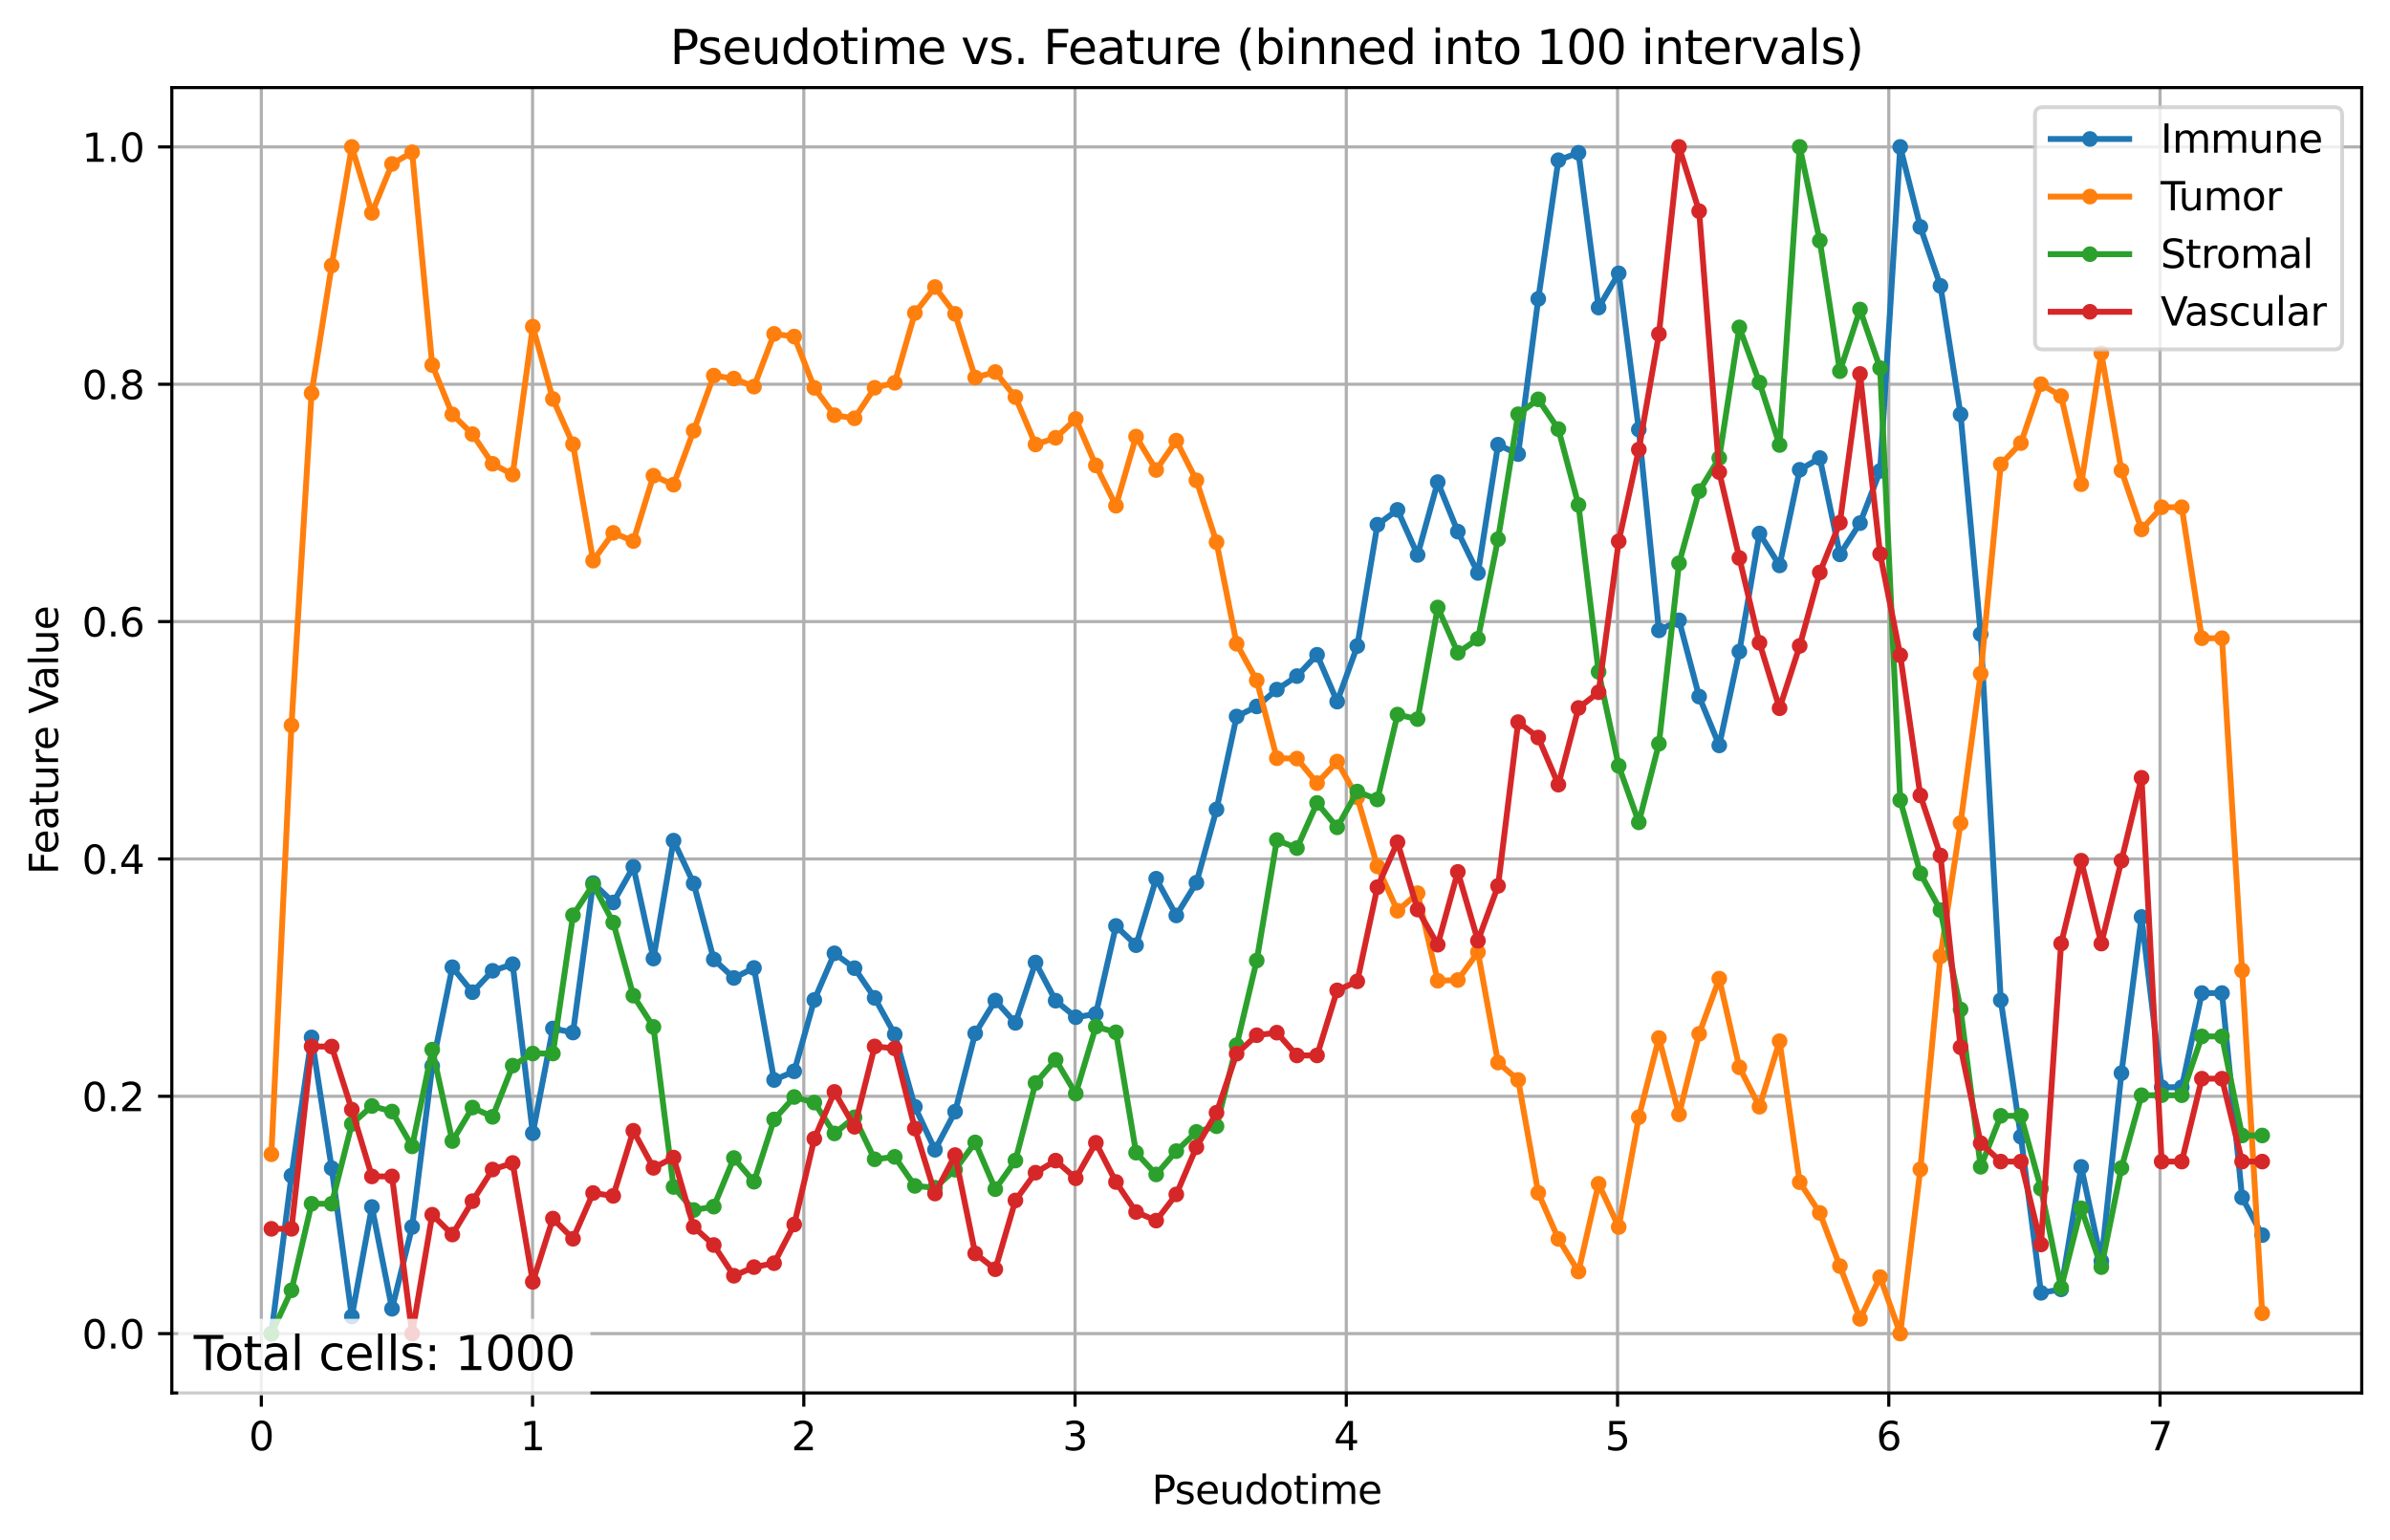 <?xml version="1.0" encoding="utf-8" standalone="no"?>
<!DOCTYPE svg PUBLIC "-//W3C//DTD SVG 1.1//EN"
  "http://www.w3.org/Graphics/SVG/1.1/DTD/svg11.dtd">
<svg xmlns:xlink="http://www.w3.org/1999/xlink" width="608.981pt" height="392.514pt" viewBox="0 0 608.981 392.514" xmlns="http://www.w3.org/2000/svg" version="1.1">
 <defs>
  <style type="text/css">*{stroke-linejoin: round; stroke-linecap: butt}</style>
 </defs>
 <g id="figure_1">
  <g id="patch_1">
   <path d="M 0 392.514 
L 608.981 392.514 
L 608.981 0 
L 0 0 
z
" style="fill: #ffffff"/>
  </g>
  <g id="axes_1">
   <g id="patch_2">
    <path d="M 43.781 354.958 
L 601.781 354.958 
L 601.781 22.318 
L 43.781 22.318 
z
" style="fill: #ffffff"/>
   </g>
   <g id="matplotlib.axis_1">
    <g id="xtick_1">
     <g id="line2d_1">
      <path d="M 66.583 354.958 
L 66.583 22.318 
" clip-path="url(#pb026f4da6c)" style="fill: none; stroke: #b0b0b0; stroke-width: 0.8; stroke-linecap: square"/>
     </g>
     <g id="line2d_2">
      <defs>
       <path id="m9356c1cde6" d="M 0 0 
L 0 3.5 
" style="stroke: #000000; stroke-width: 0.8"/>
      </defs>
      <g>
       <use xlink:href="#m9356c1cde6" x="66.583" y="354.958" style="stroke: #000000; stroke-width: 0.8"/>
      </g>
     </g>
     <g id="text_1">
      <!-- 0 -->
      <g transform="translate(63.402 369.557) scale(0.1 -0.1)">
       <defs>
        <path id="DejaVuSans-30" d="M 2034 4250 
Q 1547 4250 1301 3770 
Q 1056 3291 1056 2328 
Q 1056 1369 1301 889 
Q 1547 409 2034 409 
Q 2525 409 2770 889 
Q 3016 1369 3016 2328 
Q 3016 3291 2770 3770 
Q 2525 4250 2034 4250 
z
M 2034 4750 
Q 2819 4750 3233 4129 
Q 3647 3509 3647 2328 
Q 3647 1150 3233 529 
Q 2819 -91 2034 -91 
Q 1250 -91 836 529 
Q 422 1150 422 2328 
Q 422 3509 836 4129 
Q 1250 4750 2034 4750 
z
" transform="scale(0.016)"/>
       </defs>
       <use xlink:href="#DejaVuSans-30"/>
      </g>
     </g>
    </g>
    <g id="xtick_2">
     <g id="line2d_3">
      <path d="M 135.698 354.958 
L 135.698 22.318 
" clip-path="url(#pb026f4da6c)" style="fill: none; stroke: #b0b0b0; stroke-width: 0.8; stroke-linecap: square"/>
     </g>
     <g id="line2d_4">
      <g>
       <use xlink:href="#m9356c1cde6" x="135.698" y="354.958" style="stroke: #000000; stroke-width: 0.8"/>
      </g>
     </g>
     <g id="text_2">
      <!-- 1 -->
      <g transform="translate(132.516 369.557) scale(0.1 -0.1)">
       <defs>
        <path id="DejaVuSans-31" d="M 794 531 
L 1825 531 
L 1825 4091 
L 703 3866 
L 703 4441 
L 1819 4666 
L 2450 4666 
L 2450 531 
L 3481 531 
L 3481 0 
L 794 0 
L 794 531 
z
" transform="scale(0.016)"/>
       </defs>
       <use xlink:href="#DejaVuSans-31"/>
      </g>
     </g>
    </g>
    <g id="xtick_3">
     <g id="line2d_5">
      <path d="M 204.812 354.958 
L 204.812 22.318 
" clip-path="url(#pb026f4da6c)" style="fill: none; stroke: #b0b0b0; stroke-width: 0.8; stroke-linecap: square"/>
     </g>
     <g id="line2d_6">
      <g>
       <use xlink:href="#m9356c1cde6" x="204.812" y="354.958" style="stroke: #000000; stroke-width: 0.8"/>
      </g>
     </g>
     <g id="text_3">
      <!-- 2 -->
      <g transform="translate(201.631 369.557) scale(0.1 -0.1)">
       <defs>
        <path id="DejaVuSans-32" d="M 1228 531 
L 3431 531 
L 3431 0 
L 469 0 
L 469 531 
Q 828 903 1448 1529 
Q 2069 2156 2228 2338 
Q 2531 2678 2651 2914 
Q 2772 3150 2772 3378 
Q 2772 3750 2511 3984 
Q 2250 4219 1831 4219 
Q 1534 4219 1204 4116 
Q 875 4013 500 3803 
L 500 4441 
Q 881 4594 1212 4672 
Q 1544 4750 1819 4750 
Q 2544 4750 2975 4387 
Q 3406 4025 3406 3419 
Q 3406 3131 3298 2873 
Q 3191 2616 2906 2266 
Q 2828 2175 2409 1742 
Q 1991 1309 1228 531 
z
" transform="scale(0.016)"/>
       </defs>
       <use xlink:href="#DejaVuSans-32"/>
      </g>
     </g>
    </g>
    <g id="xtick_4">
     <g id="line2d_7">
      <path d="M 273.927 354.958 
L 273.927 22.318 
" clip-path="url(#pb026f4da6c)" style="fill: none; stroke: #b0b0b0; stroke-width: 0.8; stroke-linecap: square"/>
     </g>
     <g id="line2d_8">
      <g>
       <use xlink:href="#m9356c1cde6" x="273.927" y="354.958" style="stroke: #000000; stroke-width: 0.8"/>
      </g>
     </g>
     <g id="text_4">
      <!-- 3 -->
      <g transform="translate(270.746 369.557) scale(0.1 -0.1)">
       <defs>
        <path id="DejaVuSans-33" d="M 2597 2516 
Q 3050 2419 3304 2112 
Q 3559 1806 3559 1356 
Q 3559 666 3084 287 
Q 2609 -91 1734 -91 
Q 1441 -91 1130 -33 
Q 819 25 488 141 
L 488 750 
Q 750 597 1062 519 
Q 1375 441 1716 441 
Q 2309 441 2620 675 
Q 2931 909 2931 1356 
Q 2931 1769 2642 2001 
Q 2353 2234 1838 2234 
L 1294 2234 
L 1294 2753 
L 1863 2753 
Q 2328 2753 2575 2939 
Q 2822 3125 2822 3475 
Q 2822 3834 2567 4026 
Q 2313 4219 1838 4219 
Q 1578 4219 1281 4162 
Q 984 4106 628 3988 
L 628 4550 
Q 988 4650 1302 4700 
Q 1616 4750 1894 4750 
Q 2613 4750 3031 4423 
Q 3450 4097 3450 3541 
Q 3450 3153 3228 2886 
Q 3006 2619 2597 2516 
z
" transform="scale(0.016)"/>
       </defs>
       <use xlink:href="#DejaVuSans-33"/>
      </g>
     </g>
    </g>
    <g id="xtick_5">
     <g id="line2d_9">
      <path d="M 343.041 354.958 
L 343.041 22.318 
" clip-path="url(#pb026f4da6c)" style="fill: none; stroke: #b0b0b0; stroke-width: 0.8; stroke-linecap: square"/>
     </g>
     <g id="line2d_10">
      <g>
       <use xlink:href="#m9356c1cde6" x="343.041" y="354.958" style="stroke: #000000; stroke-width: 0.8"/>
      </g>
     </g>
     <g id="text_5">
      <!-- 4 -->
      <g transform="translate(339.86 369.557) scale(0.1 -0.1)">
       <defs>
        <path id="DejaVuSans-34" d="M 2419 4116 
L 825 1625 
L 2419 1625 
L 2419 4116 
z
M 2253 4666 
L 3047 4666 
L 3047 1625 
L 3713 1625 
L 3713 1100 
L 3047 1100 
L 3047 0 
L 2419 0 
L 2419 1100 
L 313 1100 
L 313 1709 
L 2253 4666 
z
" transform="scale(0.016)"/>
       </defs>
       <use xlink:href="#DejaVuSans-34"/>
      </g>
     </g>
    </g>
    <g id="xtick_6">
     <g id="line2d_11">
      <path d="M 412.156 354.958 
L 412.156 22.318 
" clip-path="url(#pb026f4da6c)" style="fill: none; stroke: #b0b0b0; stroke-width: 0.8; stroke-linecap: square"/>
     </g>
     <g id="line2d_12">
      <g>
       <use xlink:href="#m9356c1cde6" x="412.156" y="354.958" style="stroke: #000000; stroke-width: 0.8"/>
      </g>
     </g>
     <g id="text_6">
      <!-- 5 -->
      <g transform="translate(408.975 369.557) scale(0.1 -0.1)">
       <defs>
        <path id="DejaVuSans-35" d="M 691 4666 
L 3169 4666 
L 3169 4134 
L 1269 4134 
L 1269 2991 
Q 1406 3038 1543 3061 
Q 1681 3084 1819 3084 
Q 2600 3084 3056 2656 
Q 3513 2228 3513 1497 
Q 3513 744 3044 326 
Q 2575 -91 1722 -91 
Q 1428 -91 1123 -41 
Q 819 9 494 109 
L 494 744 
Q 775 591 1075 516 
Q 1375 441 1709 441 
Q 2250 441 2565 725 
Q 2881 1009 2881 1497 
Q 2881 1984 2565 2268 
Q 2250 2553 1709 2553 
Q 1456 2553 1204 2497 
Q 953 2441 691 2322 
L 691 4666 
z
" transform="scale(0.016)"/>
       </defs>
       <use xlink:href="#DejaVuSans-35"/>
      </g>
     </g>
    </g>
    <g id="xtick_7">
     <g id="line2d_13">
      <path d="M 481.271 354.958 
L 481.271 22.318 
" clip-path="url(#pb026f4da6c)" style="fill: none; stroke: #b0b0b0; stroke-width: 0.8; stroke-linecap: square"/>
     </g>
     <g id="line2d_14">
      <g>
       <use xlink:href="#m9356c1cde6" x="481.271" y="354.958" style="stroke: #000000; stroke-width: 0.8"/>
      </g>
     </g>
     <g id="text_7">
      <!-- 6 -->
      <g transform="translate(478.089 369.557) scale(0.1 -0.1)">
       <defs>
        <path id="DejaVuSans-36" d="M 2113 2584 
Q 1688 2584 1439 2293 
Q 1191 2003 1191 1497 
Q 1191 994 1439 701 
Q 1688 409 2113 409 
Q 2538 409 2786 701 
Q 3034 994 3034 1497 
Q 3034 2003 2786 2293 
Q 2538 2584 2113 2584 
z
M 3366 4563 
L 3366 3988 
Q 3128 4100 2886 4159 
Q 2644 4219 2406 4219 
Q 1781 4219 1451 3797 
Q 1122 3375 1075 2522 
Q 1259 2794 1537 2939 
Q 1816 3084 2150 3084 
Q 2853 3084 3261 2657 
Q 3669 2231 3669 1497 
Q 3669 778 3244 343 
Q 2819 -91 2113 -91 
Q 1303 -91 875 529 
Q 447 1150 447 2328 
Q 447 3434 972 4092 
Q 1497 4750 2381 4750 
Q 2619 4750 2861 4703 
Q 3103 4656 3366 4563 
z
" transform="scale(0.016)"/>
       </defs>
       <use xlink:href="#DejaVuSans-36"/>
      </g>
     </g>
    </g>
    <g id="xtick_8">
     <g id="line2d_15">
      <path d="M 550.385 354.958 
L 550.385 22.318 
" clip-path="url(#pb026f4da6c)" style="fill: none; stroke: #b0b0b0; stroke-width: 0.8; stroke-linecap: square"/>
     </g>
     <g id="line2d_16">
      <g>
       <use xlink:href="#m9356c1cde6" x="550.385" y="354.958" style="stroke: #000000; stroke-width: 0.8"/>
      </g>
     </g>
     <g id="text_8">
      <!-- 7 -->
      <g transform="translate(547.204 369.557) scale(0.1 -0.1)">
       <defs>
        <path id="DejaVuSans-37" d="M 525 4666 
L 3525 4666 
L 3525 4397 
L 1831 0 
L 1172 0 
L 2766 4134 
L 525 4134 
L 525 4666 
z
" transform="scale(0.016)"/>
       </defs>
       <use xlink:href="#DejaVuSans-37"/>
      </g>
     </g>
    </g>
    <g id="text_9">
     <!-- Pseudotime -->
     <g transform="translate(293.474 383.235) scale(0.1 -0.1)">
      <defs>
       <path id="DejaVuSans-50" d="M 1259 4147 
L 1259 2394 
L 2053 2394 
Q 2494 2394 2734 2622 
Q 2975 2850 2975 3272 
Q 2975 3691 2734 3919 
Q 2494 4147 2053 4147 
L 1259 4147 
z
M 628 4666 
L 2053 4666 
Q 2838 4666 3239 4311 
Q 3641 3956 3641 3272 
Q 3641 2581 3239 2228 
Q 2838 1875 2053 1875 
L 1259 1875 
L 1259 0 
L 628 0 
L 628 4666 
z
" transform="scale(0.016)"/>
       <path id="DejaVuSans-73" d="M 2834 3397 
L 2834 2853 
Q 2591 2978 2328 3040 
Q 2066 3103 1784 3103 
Q 1356 3103 1142 2972 
Q 928 2841 928 2578 
Q 928 2378 1081 2264 
Q 1234 2150 1697 2047 
L 1894 2003 
Q 2506 1872 2764 1633 
Q 3022 1394 3022 966 
Q 3022 478 2636 193 
Q 2250 -91 1575 -91 
Q 1294 -91 989 -36 
Q 684 19 347 128 
L 347 722 
Q 666 556 975 473 
Q 1284 391 1588 391 
Q 1994 391 2212 530 
Q 2431 669 2431 922 
Q 2431 1156 2273 1281 
Q 2116 1406 1581 1522 
L 1381 1569 
Q 847 1681 609 1914 
Q 372 2147 372 2553 
Q 372 3047 722 3315 
Q 1072 3584 1716 3584 
Q 2034 3584 2315 3537 
Q 2597 3491 2834 3397 
z
" transform="scale(0.016)"/>
       <path id="DejaVuSans-65" d="M 3597 1894 
L 3597 1613 
L 953 1613 
Q 991 1019 1311 708 
Q 1631 397 2203 397 
Q 2534 397 2845 478 
Q 3156 559 3463 722 
L 3463 178 
Q 3153 47 2828 -22 
Q 2503 -91 2169 -91 
Q 1331 -91 842 396 
Q 353 884 353 1716 
Q 353 2575 817 3079 
Q 1281 3584 2069 3584 
Q 2775 3584 3186 3129 
Q 3597 2675 3597 1894 
z
M 3022 2063 
Q 3016 2534 2758 2815 
Q 2500 3097 2075 3097 
Q 1594 3097 1305 2825 
Q 1016 2553 972 2059 
L 3022 2063 
z
" transform="scale(0.016)"/>
       <path id="DejaVuSans-75" d="M 544 1381 
L 544 3500 
L 1119 3500 
L 1119 1403 
Q 1119 906 1312 657 
Q 1506 409 1894 409 
Q 2359 409 2629 706 
Q 2900 1003 2900 1516 
L 2900 3500 
L 3475 3500 
L 3475 0 
L 2900 0 
L 2900 538 
Q 2691 219 2414 64 
Q 2138 -91 1772 -91 
Q 1169 -91 856 284 
Q 544 659 544 1381 
z
M 1991 3584 
L 1991 3584 
z
" transform="scale(0.016)"/>
       <path id="DejaVuSans-64" d="M 2906 2969 
L 2906 4863 
L 3481 4863 
L 3481 0 
L 2906 0 
L 2906 525 
Q 2725 213 2448 61 
Q 2172 -91 1784 -91 
Q 1150 -91 751 415 
Q 353 922 353 1747 
Q 353 2572 751 3078 
Q 1150 3584 1784 3584 
Q 2172 3584 2448 3432 
Q 2725 3281 2906 2969 
z
M 947 1747 
Q 947 1113 1208 752 
Q 1469 391 1925 391 
Q 2381 391 2643 752 
Q 2906 1113 2906 1747 
Q 2906 2381 2643 2742 
Q 2381 3103 1925 3103 
Q 1469 3103 1208 2742 
Q 947 2381 947 1747 
z
" transform="scale(0.016)"/>
       <path id="DejaVuSans-6f" d="M 1959 3097 
Q 1497 3097 1228 2736 
Q 959 2375 959 1747 
Q 959 1119 1226 758 
Q 1494 397 1959 397 
Q 2419 397 2687 759 
Q 2956 1122 2956 1747 
Q 2956 2369 2687 2733 
Q 2419 3097 1959 3097 
z
M 1959 3584 
Q 2709 3584 3137 3096 
Q 3566 2609 3566 1747 
Q 3566 888 3137 398 
Q 2709 -91 1959 -91 
Q 1206 -91 779 398 
Q 353 888 353 1747 
Q 353 2609 779 3096 
Q 1206 3584 1959 3584 
z
" transform="scale(0.016)"/>
       <path id="DejaVuSans-74" d="M 1172 4494 
L 1172 3500 
L 2356 3500 
L 2356 3053 
L 1172 3053 
L 1172 1153 
Q 1172 725 1289 603 
Q 1406 481 1766 481 
L 2356 481 
L 2356 0 
L 1766 0 
Q 1100 0 847 248 
Q 594 497 594 1153 
L 594 3053 
L 172 3053 
L 172 3500 
L 594 3500 
L 594 4494 
L 1172 4494 
z
" transform="scale(0.016)"/>
       <path id="DejaVuSans-69" d="M 603 3500 
L 1178 3500 
L 1178 0 
L 603 0 
L 603 3500 
z
M 603 4863 
L 1178 4863 
L 1178 4134 
L 603 4134 
L 603 4863 
z
" transform="scale(0.016)"/>
       <path id="DejaVuSans-6d" d="M 3328 2828 
Q 3544 3216 3844 3400 
Q 4144 3584 4550 3584 
Q 5097 3584 5394 3201 
Q 5691 2819 5691 2113 
L 5691 0 
L 5113 0 
L 5113 2094 
Q 5113 2597 4934 2840 
Q 4756 3084 4391 3084 
Q 3944 3084 3684 2787 
Q 3425 2491 3425 1978 
L 3425 0 
L 2847 0 
L 2847 2094 
Q 2847 2600 2669 2842 
Q 2491 3084 2119 3084 
Q 1678 3084 1418 2786 
Q 1159 2488 1159 1978 
L 1159 0 
L 581 0 
L 581 3500 
L 1159 3500 
L 1159 2956 
Q 1356 3278 1631 3431 
Q 1906 3584 2284 3584 
Q 2666 3584 2933 3390 
Q 3200 3197 3328 2828 
z
" transform="scale(0.016)"/>
      </defs>
      <use xlink:href="#DejaVuSans-50"/>
      <use xlink:href="#DejaVuSans-73" transform="translate(58.553 0)"/>
      <use xlink:href="#DejaVuSans-65" transform="translate(110.652 0)"/>
      <use xlink:href="#DejaVuSans-75" transform="translate(172.176 0)"/>
      <use xlink:href="#DejaVuSans-64" transform="translate(235.555 0)"/>
      <use xlink:href="#DejaVuSans-6f" transform="translate(299.031 0)"/>
      <use xlink:href="#DejaVuSans-74" transform="translate(360.213 0)"/>
      <use xlink:href="#DejaVuSans-69" transform="translate(399.422 0)"/>
      <use xlink:href="#DejaVuSans-6d" transform="translate(427.205 0)"/>
      <use xlink:href="#DejaVuSans-65" transform="translate(524.617 0)"/>
     </g>
    </g>
   </g>
   <g id="matplotlib.axis_2">
    <g id="ytick_1">
     <g id="line2d_17">
      <path d="M 43.781 339.838 
L 601.781 339.838 
" clip-path="url(#pb026f4da6c)" style="fill: none; stroke: #b0b0b0; stroke-width: 0.8; stroke-linecap: square"/>
     </g>
     <g id="line2d_18">
      <defs>
       <path id="m7a32f6b442" d="M 0 0 
L -3.5 0 
" style="stroke: #000000; stroke-width: 0.8"/>
      </defs>
      <g>
       <use xlink:href="#m7a32f6b442" x="43.781" y="339.838" style="stroke: #000000; stroke-width: 0.8"/>
      </g>
     </g>
     <g id="text_10">
      <!-- 0.0 -->
      <g transform="translate(20.878 343.637) scale(0.1 -0.1)">
       <defs>
        <path id="DejaVuSans-2e" d="M 684 794 
L 1344 794 
L 1344 0 
L 684 0 
L 684 794 
z
" transform="scale(0.016)"/>
       </defs>
       <use xlink:href="#DejaVuSans-30"/>
       <use xlink:href="#DejaVuSans-2e" transform="translate(63.623 0)"/>
       <use xlink:href="#DejaVuSans-30" transform="translate(95.41 0)"/>
      </g>
     </g>
    </g>
    <g id="ytick_2">
     <g id="line2d_19">
      <path d="M 43.781 279.358 
L 601.781 279.358 
" clip-path="url(#pb026f4da6c)" style="fill: none; stroke: #b0b0b0; stroke-width: 0.8; stroke-linecap: square"/>
     </g>
     <g id="line2d_20">
      <g>
       <use xlink:href="#m7a32f6b442" x="43.781" y="279.358" style="stroke: #000000; stroke-width: 0.8"/>
      </g>
     </g>
     <g id="text_11">
      <!-- 0.2 -->
      <g transform="translate(20.878 283.157) scale(0.1 -0.1)">
       <use xlink:href="#DejaVuSans-30"/>
       <use xlink:href="#DejaVuSans-2e" transform="translate(63.623 0)"/>
       <use xlink:href="#DejaVuSans-32" transform="translate(95.41 0)"/>
      </g>
     </g>
    </g>
    <g id="ytick_3">
     <g id="line2d_21">
      <path d="M 43.781 218.878 
L 601.781 218.878 
" clip-path="url(#pb026f4da6c)" style="fill: none; stroke: #b0b0b0; stroke-width: 0.8; stroke-linecap: square"/>
     </g>
     <g id="line2d_22">
      <g>
       <use xlink:href="#m7a32f6b442" x="43.781" y="218.878" style="stroke: #000000; stroke-width: 0.8"/>
      </g>
     </g>
     <g id="text_12">
      <!-- 0.4 -->
      <g transform="translate(20.878 222.677) scale(0.1 -0.1)">
       <use xlink:href="#DejaVuSans-30"/>
       <use xlink:href="#DejaVuSans-2e" transform="translate(63.623 0)"/>
       <use xlink:href="#DejaVuSans-34" transform="translate(95.41 0)"/>
      </g>
     </g>
    </g>
    <g id="ytick_4">
     <g id="line2d_23">
      <path d="M 43.781 158.398 
L 601.781 158.398 
" clip-path="url(#pb026f4da6c)" style="fill: none; stroke: #b0b0b0; stroke-width: 0.8; stroke-linecap: square"/>
     </g>
     <g id="line2d_24">
      <g>
       <use xlink:href="#m7a32f6b442" x="43.781" y="158.398" style="stroke: #000000; stroke-width: 0.8"/>
      </g>
     </g>
     <g id="text_13">
      <!-- 0.6 -->
      <g transform="translate(20.878 162.197) scale(0.1 -0.1)">
       <use xlink:href="#DejaVuSans-30"/>
       <use xlink:href="#DejaVuSans-2e" transform="translate(63.623 0)"/>
       <use xlink:href="#DejaVuSans-36" transform="translate(95.41 0)"/>
      </g>
     </g>
    </g>
    <g id="ytick_5">
     <g id="line2d_25">
      <path d="M 43.781 97.918 
L 601.781 97.918 
" clip-path="url(#pb026f4da6c)" style="fill: none; stroke: #b0b0b0; stroke-width: 0.8; stroke-linecap: square"/>
     </g>
     <g id="line2d_26">
      <g>
       <use xlink:href="#m7a32f6b442" x="43.781" y="97.918" style="stroke: #000000; stroke-width: 0.8"/>
      </g>
     </g>
     <g id="text_14">
      <!-- 0.8 -->
      <g transform="translate(20.878 101.717) scale(0.1 -0.1)">
       <defs>
        <path id="DejaVuSans-38" d="M 2034 2216 
Q 1584 2216 1326 1975 
Q 1069 1734 1069 1313 
Q 1069 891 1326 650 
Q 1584 409 2034 409 
Q 2484 409 2743 651 
Q 3003 894 3003 1313 
Q 3003 1734 2745 1975 
Q 2488 2216 2034 2216 
z
M 1403 2484 
Q 997 2584 770 2862 
Q 544 3141 544 3541 
Q 544 4100 942 4425 
Q 1341 4750 2034 4750 
Q 2731 4750 3128 4425 
Q 3525 4100 3525 3541 
Q 3525 3141 3298 2862 
Q 3072 2584 2669 2484 
Q 3125 2378 3379 2068 
Q 3634 1759 3634 1313 
Q 3634 634 3220 271 
Q 2806 -91 2034 -91 
Q 1263 -91 848 271 
Q 434 634 434 1313 
Q 434 1759 690 2068 
Q 947 2378 1403 2484 
z
M 1172 3481 
Q 1172 3119 1398 2916 
Q 1625 2713 2034 2713 
Q 2441 2713 2670 2916 
Q 2900 3119 2900 3481 
Q 2900 3844 2670 4047 
Q 2441 4250 2034 4250 
Q 1625 4250 1398 4047 
Q 1172 3844 1172 3481 
z
" transform="scale(0.016)"/>
       </defs>
       <use xlink:href="#DejaVuSans-30"/>
       <use xlink:href="#DejaVuSans-2e" transform="translate(63.623 0)"/>
       <use xlink:href="#DejaVuSans-38" transform="translate(95.41 0)"/>
      </g>
     </g>
    </g>
    <g id="ytick_6">
     <g id="line2d_27">
      <path d="M 43.781 37.438 
L 601.781 37.438 
" clip-path="url(#pb026f4da6c)" style="fill: none; stroke: #b0b0b0; stroke-width: 0.8; stroke-linecap: square"/>
     </g>
     <g id="line2d_28">
      <g>
       <use xlink:href="#m7a32f6b442" x="43.781" y="37.438" style="stroke: #000000; stroke-width: 0.8"/>
      </g>
     </g>
     <g id="text_15">
      <!-- 1.0 -->
      <g transform="translate(20.878 41.237) scale(0.1 -0.1)">
       <use xlink:href="#DejaVuSans-31"/>
       <use xlink:href="#DejaVuSans-2e" transform="translate(63.623 0)"/>
       <use xlink:href="#DejaVuSans-30" transform="translate(95.41 0)"/>
      </g>
     </g>
    </g>
    <g id="text_16">
     <!-- Feature Value -->
     <g transform="translate(14.798 222.848) rotate(-90) scale(0.1 -0.1)">
      <defs>
       <path id="DejaVuSans-46" d="M 628 4666 
L 3309 4666 
L 3309 4134 
L 1259 4134 
L 1259 2759 
L 3109 2759 
L 3109 2228 
L 1259 2228 
L 1259 0 
L 628 0 
L 628 4666 
z
" transform="scale(0.016)"/>
       <path id="DejaVuSans-61" d="M 2194 1759 
Q 1497 1759 1228 1600 
Q 959 1441 959 1056 
Q 959 750 1161 570 
Q 1363 391 1709 391 
Q 2188 391 2477 730 
Q 2766 1069 2766 1631 
L 2766 1759 
L 2194 1759 
z
M 3341 1997 
L 3341 0 
L 2766 0 
L 2766 531 
Q 2569 213 2275 61 
Q 1981 -91 1556 -91 
Q 1019 -91 701 211 
Q 384 513 384 1019 
Q 384 1609 779 1909 
Q 1175 2209 1959 2209 
L 2766 2209 
L 2766 2266 
Q 2766 2663 2505 2880 
Q 2244 3097 1772 3097 
Q 1472 3097 1187 3025 
Q 903 2953 641 2809 
L 641 3341 
Q 956 3463 1253 3523 
Q 1550 3584 1831 3584 
Q 2591 3584 2966 3190 
Q 3341 2797 3341 1997 
z
" transform="scale(0.016)"/>
       <path id="DejaVuSans-72" d="M 2631 2963 
Q 2534 3019 2420 3045 
Q 2306 3072 2169 3072 
Q 1681 3072 1420 2755 
Q 1159 2438 1159 1844 
L 1159 0 
L 581 0 
L 581 3500 
L 1159 3500 
L 1159 2956 
Q 1341 3275 1631 3429 
Q 1922 3584 2338 3584 
Q 2397 3584 2469 3576 
Q 2541 3569 2628 3553 
L 2631 2963 
z
" transform="scale(0.016)"/>
       <path id="DejaVuSans-20" transform="scale(0.016)"/>
       <path id="DejaVuSans-56" d="M 1831 0 
L 50 4666 
L 709 4666 
L 2188 738 
L 3669 4666 
L 4325 4666 
L 2547 0 
L 1831 0 
z
" transform="scale(0.016)"/>
       <path id="DejaVuSans-6c" d="M 603 4863 
L 1178 4863 
L 1178 0 
L 603 0 
L 603 4863 
z
" transform="scale(0.016)"/>
      </defs>
      <use xlink:href="#DejaVuSans-46"/>
      <use xlink:href="#DejaVuSans-65" transform="translate(52.02 0)"/>
      <use xlink:href="#DejaVuSans-61" transform="translate(113.543 0)"/>
      <use xlink:href="#DejaVuSans-74" transform="translate(174.822 0)"/>
      <use xlink:href="#DejaVuSans-75" transform="translate(214.031 0)"/>
      <use xlink:href="#DejaVuSans-72" transform="translate(277.41 0)"/>
      <use xlink:href="#DejaVuSans-65" transform="translate(316.273 0)"/>
      <use xlink:href="#DejaVuSans-20" transform="translate(377.797 0)"/>
      <use xlink:href="#DejaVuSans-56" transform="translate(409.584 0)"/>
      <use xlink:href="#DejaVuSans-61" transform="translate(470.242 0)"/>
      <use xlink:href="#DejaVuSans-6c" transform="translate(531.521 0)"/>
      <use xlink:href="#DejaVuSans-75" transform="translate(559.305 0)"/>
      <use xlink:href="#DejaVuSans-65" transform="translate(622.684 0)"/>
     </g>
    </g>
   </g>
   <g id="line2d_29">
    <path d="M 69.145 339.838 
L 74.269 299.577 
L 79.393 264.348 
L 84.517 297.684 
L 89.641 335.475 
L 94.765 307.57 
L 99.889 333.499 
L 105.013 312.671 
L 110.137 271.654 
L 115.261 246.468 
L 120.385 252.836 
L 125.509 247.387 
L 130.632 245.695 
L 135.756 288.786 
L 140.88 262.079 
L 146.004 263.115 
L 151.128 225.026 
L 156.252 229.975 
L 161.376 220.885 
L 166.5 244.267 
L 171.624 214.216 
L 176.748 225.127 
L 181.872 244.491 
L 186.996 249.204 
L 192.12 246.656 
L 197.244 275.208 
L 202.368 272.998 
L 207.492 254.812 
L 212.616 242.927 
L 217.74 246.709 
L 222.864 254.285 
L 227.988 263.575 
L 233.112 282.021 
L 238.236 292.989 
L 243.36 283.289 
L 248.484 263.332 
L 253.608 254.954 
L 258.732 260.653 
L 263.856 245.272 
L 268.98 255 
L 274.104 259.207 
L 279.228 258.375 
L 284.351 235.955 
L 289.475 240.856 
L 294.599 223.915 
L 299.723 233.279 
L 304.847 224.938 
L 309.971 206.274 
L 315.095 182.583 
L 320.219 180.016 
L 325.343 175.721 
L 330.467 172.289 
L 335.591 166.853 
L 340.715 178.792 
L 345.839 164.627 
L 350.963 133.705 
L 356.087 129.923 
L 361.211 141.417 
L 366.335 122.852 
L 371.459 135.466 
L 376.583 146 
L 381.707 113.317 
L 386.831 115.721 
L 391.955 76.171 
L 397.079 40.823 
L 402.203 38.936 
L 407.327 78.371 
L 412.451 69.659 
L 417.575 109.46 
L 422.699 160.632 
L 427.823 158.076 
L 432.947 177.508 
L 438.071 189.95 
L 443.194 166.032 
L 448.318 135.948 
L 453.442 144.082 
L 458.566 119.712 
L 463.69 116.722 
L 468.814 141.27 
L 473.938 133.308 
L 479.062 119.997 
L 484.186 37.438 
L 489.31 57.835 
L 494.434 72.852 
L 499.558 105.59 
L 504.682 161.584 
L 509.806 254.887 
L 514.93 289.656 
L 520.054 329.445 
L 525.178 328.555 
L 530.302 297.351 
L 535.426 321.347 
L 540.55 273.456 
L 545.674 233.667 
L 550.798 277.056 
L 555.922 277.056 
L 561.046 253.06 
L 566.17 253.06 
L 571.294 305.145 
L 576.418 314.731 
" clip-path="url(#pb026f4da6c)" style="fill: none; stroke: #1f77b4; stroke-width: 1.5; stroke-linecap: square"/>
    <defs>
     <path id="maba04e1bde" d="M 0 1.5 
C 0.398 1.5 0.779 1.342 1.061 1.061 
C 1.342 0.779 1.5 0.398 1.5 0 
C 1.5 -0.398 1.342 -0.779 1.061 -1.061 
C 0.779 -1.342 0.398 -1.5 0 -1.5 
C -0.398 -1.5 -0.779 -1.342 -1.061 -1.061 
C -1.342 -0.779 -1.5 -0.398 -1.5 0 
C -1.5 0.398 -1.342 0.779 -1.061 1.061 
C -0.779 1.342 -0.398 1.5 0 1.5 
z
" style="stroke: #1f77b4"/>
    </defs>
    <g clip-path="url(#pb026f4da6c)">
     <use xlink:href="#maba04e1bde" x="69.145" y="339.838" style="fill: #1f77b4; stroke: #1f77b4"/>
     <use xlink:href="#maba04e1bde" x="74.269" y="299.577" style="fill: #1f77b4; stroke: #1f77b4"/>
     <use xlink:href="#maba04e1bde" x="79.393" y="264.348" style="fill: #1f77b4; stroke: #1f77b4"/>
     <use xlink:href="#maba04e1bde" x="84.517" y="297.684" style="fill: #1f77b4; stroke: #1f77b4"/>
     <use xlink:href="#maba04e1bde" x="89.641" y="335.475" style="fill: #1f77b4; stroke: #1f77b4"/>
     <use xlink:href="#maba04e1bde" x="94.765" y="307.57" style="fill: #1f77b4; stroke: #1f77b4"/>
     <use xlink:href="#maba04e1bde" x="99.889" y="333.499" style="fill: #1f77b4; stroke: #1f77b4"/>
     <use xlink:href="#maba04e1bde" x="105.013" y="312.671" style="fill: #1f77b4; stroke: #1f77b4"/>
     <use xlink:href="#maba04e1bde" x="110.137" y="271.654" style="fill: #1f77b4; stroke: #1f77b4"/>
     <use xlink:href="#maba04e1bde" x="115.261" y="246.468" style="fill: #1f77b4; stroke: #1f77b4"/>
     <use xlink:href="#maba04e1bde" x="120.385" y="252.836" style="fill: #1f77b4; stroke: #1f77b4"/>
     <use xlink:href="#maba04e1bde" x="125.509" y="247.387" style="fill: #1f77b4; stroke: #1f77b4"/>
     <use xlink:href="#maba04e1bde" x="130.632" y="245.695" style="fill: #1f77b4; stroke: #1f77b4"/>
     <use xlink:href="#maba04e1bde" x="135.756" y="288.786" style="fill: #1f77b4; stroke: #1f77b4"/>
     <use xlink:href="#maba04e1bde" x="140.88" y="262.079" style="fill: #1f77b4; stroke: #1f77b4"/>
     <use xlink:href="#maba04e1bde" x="146.004" y="263.115" style="fill: #1f77b4; stroke: #1f77b4"/>
     <use xlink:href="#maba04e1bde" x="151.128" y="225.026" style="fill: #1f77b4; stroke: #1f77b4"/>
     <use xlink:href="#maba04e1bde" x="156.252" y="229.975" style="fill: #1f77b4; stroke: #1f77b4"/>
     <use xlink:href="#maba04e1bde" x="161.376" y="220.885" style="fill: #1f77b4; stroke: #1f77b4"/>
     <use xlink:href="#maba04e1bde" x="166.5" y="244.267" style="fill: #1f77b4; stroke: #1f77b4"/>
     <use xlink:href="#maba04e1bde" x="171.624" y="214.216" style="fill: #1f77b4; stroke: #1f77b4"/>
     <use xlink:href="#maba04e1bde" x="176.748" y="225.127" style="fill: #1f77b4; stroke: #1f77b4"/>
     <use xlink:href="#maba04e1bde" x="181.872" y="244.491" style="fill: #1f77b4; stroke: #1f77b4"/>
     <use xlink:href="#maba04e1bde" x="186.996" y="249.204" style="fill: #1f77b4; stroke: #1f77b4"/>
     <use xlink:href="#maba04e1bde" x="192.12" y="246.656" style="fill: #1f77b4; stroke: #1f77b4"/>
     <use xlink:href="#maba04e1bde" x="197.244" y="275.208" style="fill: #1f77b4; stroke: #1f77b4"/>
     <use xlink:href="#maba04e1bde" x="202.368" y="272.998" style="fill: #1f77b4; stroke: #1f77b4"/>
     <use xlink:href="#maba04e1bde" x="207.492" y="254.812" style="fill: #1f77b4; stroke: #1f77b4"/>
     <use xlink:href="#maba04e1bde" x="212.616" y="242.927" style="fill: #1f77b4; stroke: #1f77b4"/>
     <use xlink:href="#maba04e1bde" x="217.74" y="246.709" style="fill: #1f77b4; stroke: #1f77b4"/>
     <use xlink:href="#maba04e1bde" x="222.864" y="254.285" style="fill: #1f77b4; stroke: #1f77b4"/>
     <use xlink:href="#maba04e1bde" x="227.988" y="263.575" style="fill: #1f77b4; stroke: #1f77b4"/>
     <use xlink:href="#maba04e1bde" x="233.112" y="282.021" style="fill: #1f77b4; stroke: #1f77b4"/>
     <use xlink:href="#maba04e1bde" x="238.236" y="292.989" style="fill: #1f77b4; stroke: #1f77b4"/>
     <use xlink:href="#maba04e1bde" x="243.36" y="283.289" style="fill: #1f77b4; stroke: #1f77b4"/>
     <use xlink:href="#maba04e1bde" x="248.484" y="263.332" style="fill: #1f77b4; stroke: #1f77b4"/>
     <use xlink:href="#maba04e1bde" x="253.608" y="254.954" style="fill: #1f77b4; stroke: #1f77b4"/>
     <use xlink:href="#maba04e1bde" x="258.732" y="260.653" style="fill: #1f77b4; stroke: #1f77b4"/>
     <use xlink:href="#maba04e1bde" x="263.856" y="245.272" style="fill: #1f77b4; stroke: #1f77b4"/>
     <use xlink:href="#maba04e1bde" x="268.98" y="255" style="fill: #1f77b4; stroke: #1f77b4"/>
     <use xlink:href="#maba04e1bde" x="274.104" y="259.207" style="fill: #1f77b4; stroke: #1f77b4"/>
     <use xlink:href="#maba04e1bde" x="279.228" y="258.375" style="fill: #1f77b4; stroke: #1f77b4"/>
     <use xlink:href="#maba04e1bde" x="284.351" y="235.955" style="fill: #1f77b4; stroke: #1f77b4"/>
     <use xlink:href="#maba04e1bde" x="289.475" y="240.856" style="fill: #1f77b4; stroke: #1f77b4"/>
     <use xlink:href="#maba04e1bde" x="294.599" y="223.915" style="fill: #1f77b4; stroke: #1f77b4"/>
     <use xlink:href="#maba04e1bde" x="299.723" y="233.279" style="fill: #1f77b4; stroke: #1f77b4"/>
     <use xlink:href="#maba04e1bde" x="304.847" y="224.938" style="fill: #1f77b4; stroke: #1f77b4"/>
     <use xlink:href="#maba04e1bde" x="309.971" y="206.274" style="fill: #1f77b4; stroke: #1f77b4"/>
     <use xlink:href="#maba04e1bde" x="315.095" y="182.583" style="fill: #1f77b4; stroke: #1f77b4"/>
     <use xlink:href="#maba04e1bde" x="320.219" y="180.016" style="fill: #1f77b4; stroke: #1f77b4"/>
     <use xlink:href="#maba04e1bde" x="325.343" y="175.721" style="fill: #1f77b4; stroke: #1f77b4"/>
     <use xlink:href="#maba04e1bde" x="330.467" y="172.289" style="fill: #1f77b4; stroke: #1f77b4"/>
     <use xlink:href="#maba04e1bde" x="335.591" y="166.853" style="fill: #1f77b4; stroke: #1f77b4"/>
     <use xlink:href="#maba04e1bde" x="340.715" y="178.792" style="fill: #1f77b4; stroke: #1f77b4"/>
     <use xlink:href="#maba04e1bde" x="345.839" y="164.627" style="fill: #1f77b4; stroke: #1f77b4"/>
     <use xlink:href="#maba04e1bde" x="350.963" y="133.705" style="fill: #1f77b4; stroke: #1f77b4"/>
     <use xlink:href="#maba04e1bde" x="356.087" y="129.923" style="fill: #1f77b4; stroke: #1f77b4"/>
     <use xlink:href="#maba04e1bde" x="361.211" y="141.417" style="fill: #1f77b4; stroke: #1f77b4"/>
     <use xlink:href="#maba04e1bde" x="366.335" y="122.852" style="fill: #1f77b4; stroke: #1f77b4"/>
     <use xlink:href="#maba04e1bde" x="371.459" y="135.466" style="fill: #1f77b4; stroke: #1f77b4"/>
     <use xlink:href="#maba04e1bde" x="376.583" y="146" style="fill: #1f77b4; stroke: #1f77b4"/>
     <use xlink:href="#maba04e1bde" x="381.707" y="113.317" style="fill: #1f77b4; stroke: #1f77b4"/>
     <use xlink:href="#maba04e1bde" x="386.831" y="115.721" style="fill: #1f77b4; stroke: #1f77b4"/>
     <use xlink:href="#maba04e1bde" x="391.955" y="76.171" style="fill: #1f77b4; stroke: #1f77b4"/>
     <use xlink:href="#maba04e1bde" x="397.079" y="40.823" style="fill: #1f77b4; stroke: #1f77b4"/>
     <use xlink:href="#maba04e1bde" x="402.203" y="38.936" style="fill: #1f77b4; stroke: #1f77b4"/>
     <use xlink:href="#maba04e1bde" x="407.327" y="78.371" style="fill: #1f77b4; stroke: #1f77b4"/>
     <use xlink:href="#maba04e1bde" x="412.451" y="69.659" style="fill: #1f77b4; stroke: #1f77b4"/>
     <use xlink:href="#maba04e1bde" x="417.575" y="109.46" style="fill: #1f77b4; stroke: #1f77b4"/>
     <use xlink:href="#maba04e1bde" x="422.699" y="160.632" style="fill: #1f77b4; stroke: #1f77b4"/>
     <use xlink:href="#maba04e1bde" x="427.823" y="158.076" style="fill: #1f77b4; stroke: #1f77b4"/>
     <use xlink:href="#maba04e1bde" x="432.947" y="177.508" style="fill: #1f77b4; stroke: #1f77b4"/>
     <use xlink:href="#maba04e1bde" x="438.071" y="189.95" style="fill: #1f77b4; stroke: #1f77b4"/>
     <use xlink:href="#maba04e1bde" x="443.194" y="166.032" style="fill: #1f77b4; stroke: #1f77b4"/>
     <use xlink:href="#maba04e1bde" x="448.318" y="135.948" style="fill: #1f77b4; stroke: #1f77b4"/>
     <use xlink:href="#maba04e1bde" x="453.442" y="144.082" style="fill: #1f77b4; stroke: #1f77b4"/>
     <use xlink:href="#maba04e1bde" x="458.566" y="119.712" style="fill: #1f77b4; stroke: #1f77b4"/>
     <use xlink:href="#maba04e1bde" x="463.69" y="116.722" style="fill: #1f77b4; stroke: #1f77b4"/>
     <use xlink:href="#maba04e1bde" x="468.814" y="141.27" style="fill: #1f77b4; stroke: #1f77b4"/>
     <use xlink:href="#maba04e1bde" x="473.938" y="133.308" style="fill: #1f77b4; stroke: #1f77b4"/>
     <use xlink:href="#maba04e1bde" x="479.062" y="119.997" style="fill: #1f77b4; stroke: #1f77b4"/>
     <use xlink:href="#maba04e1bde" x="484.186" y="37.438" style="fill: #1f77b4; stroke: #1f77b4"/>
     <use xlink:href="#maba04e1bde" x="489.31" y="57.835" style="fill: #1f77b4; stroke: #1f77b4"/>
     <use xlink:href="#maba04e1bde" x="494.434" y="72.852" style="fill: #1f77b4; stroke: #1f77b4"/>
     <use xlink:href="#maba04e1bde" x="499.558" y="105.59" style="fill: #1f77b4; stroke: #1f77b4"/>
     <use xlink:href="#maba04e1bde" x="504.682" y="161.584" style="fill: #1f77b4; stroke: #1f77b4"/>
     <use xlink:href="#maba04e1bde" x="509.806" y="254.887" style="fill: #1f77b4; stroke: #1f77b4"/>
     <use xlink:href="#maba04e1bde" x="514.93" y="289.656" style="fill: #1f77b4; stroke: #1f77b4"/>
     <use xlink:href="#maba04e1bde" x="520.054" y="329.445" style="fill: #1f77b4; stroke: #1f77b4"/>
     <use xlink:href="#maba04e1bde" x="525.178" y="328.555" style="fill: #1f77b4; stroke: #1f77b4"/>
     <use xlink:href="#maba04e1bde" x="530.302" y="297.351" style="fill: #1f77b4; stroke: #1f77b4"/>
     <use xlink:href="#maba04e1bde" x="535.426" y="321.347" style="fill: #1f77b4; stroke: #1f77b4"/>
     <use xlink:href="#maba04e1bde" x="540.55" y="273.456" style="fill: #1f77b4; stroke: #1f77b4"/>
     <use xlink:href="#maba04e1bde" x="545.674" y="233.667" style="fill: #1f77b4; stroke: #1f77b4"/>
     <use xlink:href="#maba04e1bde" x="550.798" y="277.056" style="fill: #1f77b4; stroke: #1f77b4"/>
     <use xlink:href="#maba04e1bde" x="555.922" y="277.056" style="fill: #1f77b4; stroke: #1f77b4"/>
     <use xlink:href="#maba04e1bde" x="561.046" y="253.06" style="fill: #1f77b4; stroke: #1f77b4"/>
     <use xlink:href="#maba04e1bde" x="566.17" y="253.06" style="fill: #1f77b4; stroke: #1f77b4"/>
     <use xlink:href="#maba04e1bde" x="571.294" y="305.145" style="fill: #1f77b4; stroke: #1f77b4"/>
     <use xlink:href="#maba04e1bde" x="576.418" y="314.731" style="fill: #1f77b4; stroke: #1f77b4"/>
    </g>
   </g>
   <g id="line2d_30">
    <path d="M 69.145 294.134 
L 74.269 184.828 
L 79.393 100.204 
L 84.517 67.675 
L 89.641 37.438 
L 94.765 54.259 
L 99.889 41.779 
L 105.013 38.797 
L 110.137 93.026 
L 115.261 105.603 
L 120.385 110.634 
L 125.509 118.187 
L 130.632 120.934 
L 135.756 83.235 
L 140.88 101.672 
L 146.004 113.204 
L 151.128 142.863 
L 156.252 135.782 
L 161.376 137.881 
L 166.5 121.23 
L 171.624 123.508 
L 176.748 109.764 
L 181.872 95.714 
L 186.996 96.47 
L 192.12 98.524 
L 197.244 85.081 
L 202.368 85.762 
L 207.492 98.835 
L 212.616 105.808 
L 217.74 106.594 
L 222.864 98.815 
L 227.988 97.55 
L 233.112 79.769 
L 238.236 73.147 
L 243.36 79.972 
L 248.484 96.214 
L 253.608 94.8 
L 258.732 101.18 
L 263.856 113.268 
L 268.98 111.561 
L 274.104 106.763 
L 279.228 118.599 
L 284.351 128.873 
L 289.475 111.26 
L 294.599 119.765 
L 299.723 112.287 
L 304.847 122.399 
L 309.971 138.166 
L 315.095 164.044 
L 320.219 173.392 
L 325.343 193.216 
L 330.467 193.307 
L 335.591 199.556 
L 340.715 194.063 
L 345.839 203.185 
L 350.963 220.763 
L 356.087 232.09 
L 361.211 227.611 
L 366.335 249.914 
L 371.459 249.741 
L 376.583 242.622 
L 381.707 270.771 
L 386.831 275.194 
L 391.955 303.966 
L 397.079 315.707 
L 402.203 324.022 
L 407.327 301.667 
L 412.451 312.671 
L 417.575 284.681 
L 422.699 264.52 
L 427.823 283.969 
L 432.947 263.45 
L 438.071 249.379 
L 443.194 271.972 
L 448.318 282.022 
L 453.442 265.319 
L 458.566 301.255 
L 463.69 309.078 
L 468.814 322.631 
L 473.938 336.076 
L 479.062 325.441 
L 484.186 339.838 
L 489.31 297.975 
L 494.434 243.704 
L 499.558 209.745 
L 504.682 171.661 
L 509.806 118.312 
L 514.93 112.91 
L 520.054 97.898 
L 525.178 100.935 
L 530.302 123.379 
L 535.426 89.991 
L 540.55 119.894 
L 545.674 134.906 
L 550.798 129.25 
L 555.922 129.25 
L 561.046 162.639 
L 566.17 162.639 
L 571.294 247.33 
L 576.418 334.641 
" clip-path="url(#pb026f4da6c)" style="fill: none; stroke: #ff7f0e; stroke-width: 1.5; stroke-linecap: square"/>
    <defs>
     <path id="mba7a42df79" d="M 0 1.5 
C 0.398 1.5 0.779 1.342 1.061 1.061 
C 1.342 0.779 1.5 0.398 1.5 0 
C 1.5 -0.398 1.342 -0.779 1.061 -1.061 
C 0.779 -1.342 0.398 -1.5 0 -1.5 
C -0.398 -1.5 -0.779 -1.342 -1.061 -1.061 
C -1.342 -0.779 -1.5 -0.398 -1.5 0 
C -1.5 0.398 -1.342 0.779 -1.061 1.061 
C -0.779 1.342 -0.398 1.5 0 1.5 
z
" style="stroke: #ff7f0e"/>
    </defs>
    <g clip-path="url(#pb026f4da6c)">
     <use xlink:href="#mba7a42df79" x="69.145" y="294.134" style="fill: #ff7f0e; stroke: #ff7f0e"/>
     <use xlink:href="#mba7a42df79" x="74.269" y="184.828" style="fill: #ff7f0e; stroke: #ff7f0e"/>
     <use xlink:href="#mba7a42df79" x="79.393" y="100.204" style="fill: #ff7f0e; stroke: #ff7f0e"/>
     <use xlink:href="#mba7a42df79" x="84.517" y="67.675" style="fill: #ff7f0e; stroke: #ff7f0e"/>
     <use xlink:href="#mba7a42df79" x="89.641" y="37.438" style="fill: #ff7f0e; stroke: #ff7f0e"/>
     <use xlink:href="#mba7a42df79" x="94.765" y="54.259" style="fill: #ff7f0e; stroke: #ff7f0e"/>
     <use xlink:href="#mba7a42df79" x="99.889" y="41.779" style="fill: #ff7f0e; stroke: #ff7f0e"/>
     <use xlink:href="#mba7a42df79" x="105.013" y="38.797" style="fill: #ff7f0e; stroke: #ff7f0e"/>
     <use xlink:href="#mba7a42df79" x="110.137" y="93.026" style="fill: #ff7f0e; stroke: #ff7f0e"/>
     <use xlink:href="#mba7a42df79" x="115.261" y="105.603" style="fill: #ff7f0e; stroke: #ff7f0e"/>
     <use xlink:href="#mba7a42df79" x="120.385" y="110.634" style="fill: #ff7f0e; stroke: #ff7f0e"/>
     <use xlink:href="#mba7a42df79" x="125.509" y="118.187" style="fill: #ff7f0e; stroke: #ff7f0e"/>
     <use xlink:href="#mba7a42df79" x="130.632" y="120.934" style="fill: #ff7f0e; stroke: #ff7f0e"/>
     <use xlink:href="#mba7a42df79" x="135.756" y="83.235" style="fill: #ff7f0e; stroke: #ff7f0e"/>
     <use xlink:href="#mba7a42df79" x="140.88" y="101.672" style="fill: #ff7f0e; stroke: #ff7f0e"/>
     <use xlink:href="#mba7a42df79" x="146.004" y="113.204" style="fill: #ff7f0e; stroke: #ff7f0e"/>
     <use xlink:href="#mba7a42df79" x="151.128" y="142.863" style="fill: #ff7f0e; stroke: #ff7f0e"/>
     <use xlink:href="#mba7a42df79" x="156.252" y="135.782" style="fill: #ff7f0e; stroke: #ff7f0e"/>
     <use xlink:href="#mba7a42df79" x="161.376" y="137.881" style="fill: #ff7f0e; stroke: #ff7f0e"/>
     <use xlink:href="#mba7a42df79" x="166.5" y="121.23" style="fill: #ff7f0e; stroke: #ff7f0e"/>
     <use xlink:href="#mba7a42df79" x="171.624" y="123.508" style="fill: #ff7f0e; stroke: #ff7f0e"/>
     <use xlink:href="#mba7a42df79" x="176.748" y="109.764" style="fill: #ff7f0e; stroke: #ff7f0e"/>
     <use xlink:href="#mba7a42df79" x="181.872" y="95.714" style="fill: #ff7f0e; stroke: #ff7f0e"/>
     <use xlink:href="#mba7a42df79" x="186.996" y="96.47" style="fill: #ff7f0e; stroke: #ff7f0e"/>
     <use xlink:href="#mba7a42df79" x="192.12" y="98.524" style="fill: #ff7f0e; stroke: #ff7f0e"/>
     <use xlink:href="#mba7a42df79" x="197.244" y="85.081" style="fill: #ff7f0e; stroke: #ff7f0e"/>
     <use xlink:href="#mba7a42df79" x="202.368" y="85.762" style="fill: #ff7f0e; stroke: #ff7f0e"/>
     <use xlink:href="#mba7a42df79" x="207.492" y="98.835" style="fill: #ff7f0e; stroke: #ff7f0e"/>
     <use xlink:href="#mba7a42df79" x="212.616" y="105.808" style="fill: #ff7f0e; stroke: #ff7f0e"/>
     <use xlink:href="#mba7a42df79" x="217.74" y="106.594" style="fill: #ff7f0e; stroke: #ff7f0e"/>
     <use xlink:href="#mba7a42df79" x="222.864" y="98.815" style="fill: #ff7f0e; stroke: #ff7f0e"/>
     <use xlink:href="#mba7a42df79" x="227.988" y="97.55" style="fill: #ff7f0e; stroke: #ff7f0e"/>
     <use xlink:href="#mba7a42df79" x="233.112" y="79.769" style="fill: #ff7f0e; stroke: #ff7f0e"/>
     <use xlink:href="#mba7a42df79" x="238.236" y="73.147" style="fill: #ff7f0e; stroke: #ff7f0e"/>
     <use xlink:href="#mba7a42df79" x="243.36" y="79.972" style="fill: #ff7f0e; stroke: #ff7f0e"/>
     <use xlink:href="#mba7a42df79" x="248.484" y="96.214" style="fill: #ff7f0e; stroke: #ff7f0e"/>
     <use xlink:href="#mba7a42df79" x="253.608" y="94.8" style="fill: #ff7f0e; stroke: #ff7f0e"/>
     <use xlink:href="#mba7a42df79" x="258.732" y="101.18" style="fill: #ff7f0e; stroke: #ff7f0e"/>
     <use xlink:href="#mba7a42df79" x="263.856" y="113.268" style="fill: #ff7f0e; stroke: #ff7f0e"/>
     <use xlink:href="#mba7a42df79" x="268.98" y="111.561" style="fill: #ff7f0e; stroke: #ff7f0e"/>
     <use xlink:href="#mba7a42df79" x="274.104" y="106.763" style="fill: #ff7f0e; stroke: #ff7f0e"/>
     <use xlink:href="#mba7a42df79" x="279.228" y="118.599" style="fill: #ff7f0e; stroke: #ff7f0e"/>
     <use xlink:href="#mba7a42df79" x="284.351" y="128.873" style="fill: #ff7f0e; stroke: #ff7f0e"/>
     <use xlink:href="#mba7a42df79" x="289.475" y="111.26" style="fill: #ff7f0e; stroke: #ff7f0e"/>
     <use xlink:href="#mba7a42df79" x="294.599" y="119.765" style="fill: #ff7f0e; stroke: #ff7f0e"/>
     <use xlink:href="#mba7a42df79" x="299.723" y="112.287" style="fill: #ff7f0e; stroke: #ff7f0e"/>
     <use xlink:href="#mba7a42df79" x="304.847" y="122.399" style="fill: #ff7f0e; stroke: #ff7f0e"/>
     <use xlink:href="#mba7a42df79" x="309.971" y="138.166" style="fill: #ff7f0e; stroke: #ff7f0e"/>
     <use xlink:href="#mba7a42df79" x="315.095" y="164.044" style="fill: #ff7f0e; stroke: #ff7f0e"/>
     <use xlink:href="#mba7a42df79" x="320.219" y="173.392" style="fill: #ff7f0e; stroke: #ff7f0e"/>
     <use xlink:href="#mba7a42df79" x="325.343" y="193.216" style="fill: #ff7f0e; stroke: #ff7f0e"/>
     <use xlink:href="#mba7a42df79" x="330.467" y="193.307" style="fill: #ff7f0e; stroke: #ff7f0e"/>
     <use xlink:href="#mba7a42df79" x="335.591" y="199.556" style="fill: #ff7f0e; stroke: #ff7f0e"/>
     <use xlink:href="#mba7a42df79" x="340.715" y="194.063" style="fill: #ff7f0e; stroke: #ff7f0e"/>
     <use xlink:href="#mba7a42df79" x="345.839" y="203.185" style="fill: #ff7f0e; stroke: #ff7f0e"/>
     <use xlink:href="#mba7a42df79" x="350.963" y="220.763" style="fill: #ff7f0e; stroke: #ff7f0e"/>
     <use xlink:href="#mba7a42df79" x="356.087" y="232.09" style="fill: #ff7f0e; stroke: #ff7f0e"/>
     <use xlink:href="#mba7a42df79" x="361.211" y="227.611" style="fill: #ff7f0e; stroke: #ff7f0e"/>
     <use xlink:href="#mba7a42df79" x="366.335" y="249.914" style="fill: #ff7f0e; stroke: #ff7f0e"/>
     <use xlink:href="#mba7a42df79" x="371.459" y="249.741" style="fill: #ff7f0e; stroke: #ff7f0e"/>
     <use xlink:href="#mba7a42df79" x="376.583" y="242.622" style="fill: #ff7f0e; stroke: #ff7f0e"/>
     <use xlink:href="#mba7a42df79" x="381.707" y="270.771" style="fill: #ff7f0e; stroke: #ff7f0e"/>
     <use xlink:href="#mba7a42df79" x="386.831" y="275.194" style="fill: #ff7f0e; stroke: #ff7f0e"/>
     <use xlink:href="#mba7a42df79" x="391.955" y="303.966" style="fill: #ff7f0e; stroke: #ff7f0e"/>
     <use xlink:href="#mba7a42df79" x="397.079" y="315.707" style="fill: #ff7f0e; stroke: #ff7f0e"/>
     <use xlink:href="#mba7a42df79" x="402.203" y="324.022" style="fill: #ff7f0e; stroke: #ff7f0e"/>
     <use xlink:href="#mba7a42df79" x="407.327" y="301.667" style="fill: #ff7f0e; stroke: #ff7f0e"/>
     <use xlink:href="#mba7a42df79" x="412.451" y="312.671" style="fill: #ff7f0e; stroke: #ff7f0e"/>
     <use xlink:href="#mba7a42df79" x="417.575" y="284.681" style="fill: #ff7f0e; stroke: #ff7f0e"/>
     <use xlink:href="#mba7a42df79" x="422.699" y="264.52" style="fill: #ff7f0e; stroke: #ff7f0e"/>
     <use xlink:href="#mba7a42df79" x="427.823" y="283.969" style="fill: #ff7f0e; stroke: #ff7f0e"/>
     <use xlink:href="#mba7a42df79" x="432.947" y="263.45" style="fill: #ff7f0e; stroke: #ff7f0e"/>
     <use xlink:href="#mba7a42df79" x="438.071" y="249.379" style="fill: #ff7f0e; stroke: #ff7f0e"/>
     <use xlink:href="#mba7a42df79" x="443.194" y="271.972" style="fill: #ff7f0e; stroke: #ff7f0e"/>
     <use xlink:href="#mba7a42df79" x="448.318" y="282.022" style="fill: #ff7f0e; stroke: #ff7f0e"/>
     <use xlink:href="#mba7a42df79" x="453.442" y="265.319" style="fill: #ff7f0e; stroke: #ff7f0e"/>
     <use xlink:href="#mba7a42df79" x="458.566" y="301.255" style="fill: #ff7f0e; stroke: #ff7f0e"/>
     <use xlink:href="#mba7a42df79" x="463.69" y="309.078" style="fill: #ff7f0e; stroke: #ff7f0e"/>
     <use xlink:href="#mba7a42df79" x="468.814" y="322.631" style="fill: #ff7f0e; stroke: #ff7f0e"/>
     <use xlink:href="#mba7a42df79" x="473.938" y="336.076" style="fill: #ff7f0e; stroke: #ff7f0e"/>
     <use xlink:href="#mba7a42df79" x="479.062" y="325.441" style="fill: #ff7f0e; stroke: #ff7f0e"/>
     <use xlink:href="#mba7a42df79" x="484.186" y="339.838" style="fill: #ff7f0e; stroke: #ff7f0e"/>
     <use xlink:href="#mba7a42df79" x="489.31" y="297.975" style="fill: #ff7f0e; stroke: #ff7f0e"/>
     <use xlink:href="#mba7a42df79" x="494.434" y="243.704" style="fill: #ff7f0e; stroke: #ff7f0e"/>
     <use xlink:href="#mba7a42df79" x="499.558" y="209.745" style="fill: #ff7f0e; stroke: #ff7f0e"/>
     <use xlink:href="#mba7a42df79" x="504.682" y="171.661" style="fill: #ff7f0e; stroke: #ff7f0e"/>
     <use xlink:href="#mba7a42df79" x="509.806" y="118.312" style="fill: #ff7f0e; stroke: #ff7f0e"/>
     <use xlink:href="#mba7a42df79" x="514.93" y="112.91" style="fill: #ff7f0e; stroke: #ff7f0e"/>
     <use xlink:href="#mba7a42df79" x="520.054" y="97.898" style="fill: #ff7f0e; stroke: #ff7f0e"/>
     <use xlink:href="#mba7a42df79" x="525.178" y="100.935" style="fill: #ff7f0e; stroke: #ff7f0e"/>
     <use xlink:href="#mba7a42df79" x="530.302" y="123.379" style="fill: #ff7f0e; stroke: #ff7f0e"/>
     <use xlink:href="#mba7a42df79" x="535.426" y="89.991" style="fill: #ff7f0e; stroke: #ff7f0e"/>
     <use xlink:href="#mba7a42df79" x="540.55" y="119.894" style="fill: #ff7f0e; stroke: #ff7f0e"/>
     <use xlink:href="#mba7a42df79" x="545.674" y="134.906" style="fill: #ff7f0e; stroke: #ff7f0e"/>
     <use xlink:href="#mba7a42df79" x="550.798" y="129.25" style="fill: #ff7f0e; stroke: #ff7f0e"/>
     <use xlink:href="#mba7a42df79" x="555.922" y="129.25" style="fill: #ff7f0e; stroke: #ff7f0e"/>
     <use xlink:href="#mba7a42df79" x="561.046" y="162.639" style="fill: #ff7f0e; stroke: #ff7f0e"/>
     <use xlink:href="#mba7a42df79" x="566.17" y="162.639" style="fill: #ff7f0e; stroke: #ff7f0e"/>
     <use xlink:href="#mba7a42df79" x="571.294" y="247.33" style="fill: #ff7f0e; stroke: #ff7f0e"/>
     <use xlink:href="#mba7a42df79" x="576.418" y="334.641" style="fill: #ff7f0e; stroke: #ff7f0e"/>
    </g>
   </g>
   <g id="line2d_31">
    <path d="M 69.145 339.838 
L 74.269 328.806 
L 79.393 306.743 
L 84.517 306.743 
L 89.641 286.422 
L 94.765 281.831 
L 99.889 283.25 
L 105.013 292.118 
L 110.137 267.467 
L 115.261 290.769 
L 120.385 282.227 
L 125.509 284.596 
L 130.632 271.547 
L 135.756 268.461 
L 140.88 268.465 
L 146.004 233.229 
L 151.128 225.41 
L 156.252 235.087 
L 161.376 253.716 
L 166.5 261.681 
L 171.624 302.467 
L 176.748 308.346 
L 181.872 307.482 
L 186.996 295.091 
L 192.12 301.132 
L 197.244 285.257 
L 202.368 279.542 
L 207.492 280.966 
L 212.616 288.829 
L 217.74 284.715 
L 222.864 295.418 
L 227.988 294.798 
L 233.112 302.196 
L 238.236 302.658 
L 243.36 298.075 
L 248.484 291.111 
L 253.608 303.029 
L 258.732 295.736 
L 263.856 275.976 
L 268.98 270.054 
L 274.104 278.689 
L 279.228 261.607 
L 284.351 263.052 
L 289.475 293.73 
L 294.599 299.274 
L 299.723 293.332 
L 304.847 288.442 
L 309.971 286.987 
L 315.095 266.34 
L 320.219 244.77 
L 325.343 214.061 
L 330.467 216.119 
L 335.591 204.611 
L 340.715 210.821 
L 345.839 201.702 
L 350.963 203.73 
L 356.087 182.091 
L 361.211 183.247 
L 366.335 154.803 
L 371.459 166.338 
L 376.583 162.783 
L 381.707 137.385 
L 386.831 105.562 
L 391.955 101.759 
L 397.079 109.345 
L 402.203 128.669 
L 407.327 171.19 
L 412.451 195.161 
L 417.575 209.552 
L 422.699 189.531 
L 427.823 143.529 
L 432.947 125.143 
L 438.071 116.715 
L 443.194 83.42 
L 448.318 97.485 
L 453.442 113.397 
L 458.566 37.438 
L 463.69 61.349 
L 468.814 94.58 
L 473.938 78.874 
L 479.062 93.803 
L 484.186 203.92 
L 489.31 222.556 
L 494.434 231.92 
L 499.558 257.238 
L 504.682 297.322 
L 509.806 284.335 
L 514.93 284.335 
L 520.054 302.893 
L 525.178 328.138 
L 530.302 307.908 
L 535.426 322.89 
L 540.55 297.646 
L 545.674 279.087 
L 550.798 279.087 
L 555.922 279.087 
L 561.046 264.104 
L 566.17 264.104 
L 571.294 289.349 
L 576.418 289.349 
" clip-path="url(#pb026f4da6c)" style="fill: none; stroke: #2ca02c; stroke-width: 1.5; stroke-linecap: square"/>
    <defs>
     <path id="m4b09069613" d="M 0 1.5 
C 0.398 1.5 0.779 1.342 1.061 1.061 
C 1.342 0.779 1.5 0.398 1.5 0 
C 1.5 -0.398 1.342 -0.779 1.061 -1.061 
C 0.779 -1.342 0.398 -1.5 0 -1.5 
C -0.398 -1.5 -0.779 -1.342 -1.061 -1.061 
C -1.342 -0.779 -1.5 -0.398 -1.5 0 
C -1.5 0.398 -1.342 0.779 -1.061 1.061 
C -0.779 1.342 -0.398 1.5 0 1.5 
z
" style="stroke: #2ca02c"/>
    </defs>
    <g clip-path="url(#pb026f4da6c)">
     <use xlink:href="#m4b09069613" x="69.145" y="339.838" style="fill: #2ca02c; stroke: #2ca02c"/>
     <use xlink:href="#m4b09069613" x="74.269" y="328.806" style="fill: #2ca02c; stroke: #2ca02c"/>
     <use xlink:href="#m4b09069613" x="79.393" y="306.743" style="fill: #2ca02c; stroke: #2ca02c"/>
     <use xlink:href="#m4b09069613" x="84.517" y="306.743" style="fill: #2ca02c; stroke: #2ca02c"/>
     <use xlink:href="#m4b09069613" x="89.641" y="286.422" style="fill: #2ca02c; stroke: #2ca02c"/>
     <use xlink:href="#m4b09069613" x="94.765" y="281.831" style="fill: #2ca02c; stroke: #2ca02c"/>
     <use xlink:href="#m4b09069613" x="99.889" y="283.25" style="fill: #2ca02c; stroke: #2ca02c"/>
     <use xlink:href="#m4b09069613" x="105.013" y="292.118" style="fill: #2ca02c; stroke: #2ca02c"/>
     <use xlink:href="#m4b09069613" x="110.137" y="267.467" style="fill: #2ca02c; stroke: #2ca02c"/>
     <use xlink:href="#m4b09069613" x="115.261" y="290.769" style="fill: #2ca02c; stroke: #2ca02c"/>
     <use xlink:href="#m4b09069613" x="120.385" y="282.227" style="fill: #2ca02c; stroke: #2ca02c"/>
     <use xlink:href="#m4b09069613" x="125.509" y="284.596" style="fill: #2ca02c; stroke: #2ca02c"/>
     <use xlink:href="#m4b09069613" x="130.632" y="271.547" style="fill: #2ca02c; stroke: #2ca02c"/>
     <use xlink:href="#m4b09069613" x="135.756" y="268.461" style="fill: #2ca02c; stroke: #2ca02c"/>
     <use xlink:href="#m4b09069613" x="140.88" y="268.465" style="fill: #2ca02c; stroke: #2ca02c"/>
     <use xlink:href="#m4b09069613" x="146.004" y="233.229" style="fill: #2ca02c; stroke: #2ca02c"/>
     <use xlink:href="#m4b09069613" x="151.128" y="225.41" style="fill: #2ca02c; stroke: #2ca02c"/>
     <use xlink:href="#m4b09069613" x="156.252" y="235.087" style="fill: #2ca02c; stroke: #2ca02c"/>
     <use xlink:href="#m4b09069613" x="161.376" y="253.716" style="fill: #2ca02c; stroke: #2ca02c"/>
     <use xlink:href="#m4b09069613" x="166.5" y="261.681" style="fill: #2ca02c; stroke: #2ca02c"/>
     <use xlink:href="#m4b09069613" x="171.624" y="302.467" style="fill: #2ca02c; stroke: #2ca02c"/>
     <use xlink:href="#m4b09069613" x="176.748" y="308.346" style="fill: #2ca02c; stroke: #2ca02c"/>
     <use xlink:href="#m4b09069613" x="181.872" y="307.482" style="fill: #2ca02c; stroke: #2ca02c"/>
     <use xlink:href="#m4b09069613" x="186.996" y="295.091" style="fill: #2ca02c; stroke: #2ca02c"/>
     <use xlink:href="#m4b09069613" x="192.12" y="301.132" style="fill: #2ca02c; stroke: #2ca02c"/>
     <use xlink:href="#m4b09069613" x="197.244" y="285.257" style="fill: #2ca02c; stroke: #2ca02c"/>
     <use xlink:href="#m4b09069613" x="202.368" y="279.542" style="fill: #2ca02c; stroke: #2ca02c"/>
     <use xlink:href="#m4b09069613" x="207.492" y="280.966" style="fill: #2ca02c; stroke: #2ca02c"/>
     <use xlink:href="#m4b09069613" x="212.616" y="288.829" style="fill: #2ca02c; stroke: #2ca02c"/>
     <use xlink:href="#m4b09069613" x="217.74" y="284.715" style="fill: #2ca02c; stroke: #2ca02c"/>
     <use xlink:href="#m4b09069613" x="222.864" y="295.418" style="fill: #2ca02c; stroke: #2ca02c"/>
     <use xlink:href="#m4b09069613" x="227.988" y="294.798" style="fill: #2ca02c; stroke: #2ca02c"/>
     <use xlink:href="#m4b09069613" x="233.112" y="302.196" style="fill: #2ca02c; stroke: #2ca02c"/>
     <use xlink:href="#m4b09069613" x="238.236" y="302.658" style="fill: #2ca02c; stroke: #2ca02c"/>
     <use xlink:href="#m4b09069613" x="243.36" y="298.075" style="fill: #2ca02c; stroke: #2ca02c"/>
     <use xlink:href="#m4b09069613" x="248.484" y="291.111" style="fill: #2ca02c; stroke: #2ca02c"/>
     <use xlink:href="#m4b09069613" x="253.608" y="303.029" style="fill: #2ca02c; stroke: #2ca02c"/>
     <use xlink:href="#m4b09069613" x="258.732" y="295.736" style="fill: #2ca02c; stroke: #2ca02c"/>
     <use xlink:href="#m4b09069613" x="263.856" y="275.976" style="fill: #2ca02c; stroke: #2ca02c"/>
     <use xlink:href="#m4b09069613" x="268.98" y="270.054" style="fill: #2ca02c; stroke: #2ca02c"/>
     <use xlink:href="#m4b09069613" x="274.104" y="278.689" style="fill: #2ca02c; stroke: #2ca02c"/>
     <use xlink:href="#m4b09069613" x="279.228" y="261.607" style="fill: #2ca02c; stroke: #2ca02c"/>
     <use xlink:href="#m4b09069613" x="284.351" y="263.052" style="fill: #2ca02c; stroke: #2ca02c"/>
     <use xlink:href="#m4b09069613" x="289.475" y="293.73" style="fill: #2ca02c; stroke: #2ca02c"/>
     <use xlink:href="#m4b09069613" x="294.599" y="299.274" style="fill: #2ca02c; stroke: #2ca02c"/>
     <use xlink:href="#m4b09069613" x="299.723" y="293.332" style="fill: #2ca02c; stroke: #2ca02c"/>
     <use xlink:href="#m4b09069613" x="304.847" y="288.442" style="fill: #2ca02c; stroke: #2ca02c"/>
     <use xlink:href="#m4b09069613" x="309.971" y="286.987" style="fill: #2ca02c; stroke: #2ca02c"/>
     <use xlink:href="#m4b09069613" x="315.095" y="266.34" style="fill: #2ca02c; stroke: #2ca02c"/>
     <use xlink:href="#m4b09069613" x="320.219" y="244.77" style="fill: #2ca02c; stroke: #2ca02c"/>
     <use xlink:href="#m4b09069613" x="325.343" y="214.061" style="fill: #2ca02c; stroke: #2ca02c"/>
     <use xlink:href="#m4b09069613" x="330.467" y="216.119" style="fill: #2ca02c; stroke: #2ca02c"/>
     <use xlink:href="#m4b09069613" x="335.591" y="204.611" style="fill: #2ca02c; stroke: #2ca02c"/>
     <use xlink:href="#m4b09069613" x="340.715" y="210.821" style="fill: #2ca02c; stroke: #2ca02c"/>
     <use xlink:href="#m4b09069613" x="345.839" y="201.702" style="fill: #2ca02c; stroke: #2ca02c"/>
     <use xlink:href="#m4b09069613" x="350.963" y="203.73" style="fill: #2ca02c; stroke: #2ca02c"/>
     <use xlink:href="#m4b09069613" x="356.087" y="182.091" style="fill: #2ca02c; stroke: #2ca02c"/>
     <use xlink:href="#m4b09069613" x="361.211" y="183.247" style="fill: #2ca02c; stroke: #2ca02c"/>
     <use xlink:href="#m4b09069613" x="366.335" y="154.803" style="fill: #2ca02c; stroke: #2ca02c"/>
     <use xlink:href="#m4b09069613" x="371.459" y="166.338" style="fill: #2ca02c; stroke: #2ca02c"/>
     <use xlink:href="#m4b09069613" x="376.583" y="162.783" style="fill: #2ca02c; stroke: #2ca02c"/>
     <use xlink:href="#m4b09069613" x="381.707" y="137.385" style="fill: #2ca02c; stroke: #2ca02c"/>
     <use xlink:href="#m4b09069613" x="386.831" y="105.562" style="fill: #2ca02c; stroke: #2ca02c"/>
     <use xlink:href="#m4b09069613" x="391.955" y="101.759" style="fill: #2ca02c; stroke: #2ca02c"/>
     <use xlink:href="#m4b09069613" x="397.079" y="109.345" style="fill: #2ca02c; stroke: #2ca02c"/>
     <use xlink:href="#m4b09069613" x="402.203" y="128.669" style="fill: #2ca02c; stroke: #2ca02c"/>
     <use xlink:href="#m4b09069613" x="407.327" y="171.19" style="fill: #2ca02c; stroke: #2ca02c"/>
     <use xlink:href="#m4b09069613" x="412.451" y="195.161" style="fill: #2ca02c; stroke: #2ca02c"/>
     <use xlink:href="#m4b09069613" x="417.575" y="209.552" style="fill: #2ca02c; stroke: #2ca02c"/>
     <use xlink:href="#m4b09069613" x="422.699" y="189.531" style="fill: #2ca02c; stroke: #2ca02c"/>
     <use xlink:href="#m4b09069613" x="427.823" y="143.529" style="fill: #2ca02c; stroke: #2ca02c"/>
     <use xlink:href="#m4b09069613" x="432.947" y="125.143" style="fill: #2ca02c; stroke: #2ca02c"/>
     <use xlink:href="#m4b09069613" x="438.071" y="116.715" style="fill: #2ca02c; stroke: #2ca02c"/>
     <use xlink:href="#m4b09069613" x="443.194" y="83.42" style="fill: #2ca02c; stroke: #2ca02c"/>
     <use xlink:href="#m4b09069613" x="448.318" y="97.485" style="fill: #2ca02c; stroke: #2ca02c"/>
     <use xlink:href="#m4b09069613" x="453.442" y="113.397" style="fill: #2ca02c; stroke: #2ca02c"/>
     <use xlink:href="#m4b09069613" x="458.566" y="37.438" style="fill: #2ca02c; stroke: #2ca02c"/>
     <use xlink:href="#m4b09069613" x="463.69" y="61.349" style="fill: #2ca02c; stroke: #2ca02c"/>
     <use xlink:href="#m4b09069613" x="468.814" y="94.58" style="fill: #2ca02c; stroke: #2ca02c"/>
     <use xlink:href="#m4b09069613" x="473.938" y="78.874" style="fill: #2ca02c; stroke: #2ca02c"/>
     <use xlink:href="#m4b09069613" x="479.062" y="93.803" style="fill: #2ca02c; stroke: #2ca02c"/>
     <use xlink:href="#m4b09069613" x="484.186" y="203.92" style="fill: #2ca02c; stroke: #2ca02c"/>
     <use xlink:href="#m4b09069613" x="489.31" y="222.556" style="fill: #2ca02c; stroke: #2ca02c"/>
     <use xlink:href="#m4b09069613" x="494.434" y="231.92" style="fill: #2ca02c; stroke: #2ca02c"/>
     <use xlink:href="#m4b09069613" x="499.558" y="257.238" style="fill: #2ca02c; stroke: #2ca02c"/>
     <use xlink:href="#m4b09069613" x="504.682" y="297.322" style="fill: #2ca02c; stroke: #2ca02c"/>
     <use xlink:href="#m4b09069613" x="509.806" y="284.335" style="fill: #2ca02c; stroke: #2ca02c"/>
     <use xlink:href="#m4b09069613" x="514.93" y="284.335" style="fill: #2ca02c; stroke: #2ca02c"/>
     <use xlink:href="#m4b09069613" x="520.054" y="302.893" style="fill: #2ca02c; stroke: #2ca02c"/>
     <use xlink:href="#m4b09069613" x="525.178" y="328.138" style="fill: #2ca02c; stroke: #2ca02c"/>
     <use xlink:href="#m4b09069613" x="530.302" y="307.908" style="fill: #2ca02c; stroke: #2ca02c"/>
     <use xlink:href="#m4b09069613" x="535.426" y="322.89" style="fill: #2ca02c; stroke: #2ca02c"/>
     <use xlink:href="#m4b09069613" x="540.55" y="297.646" style="fill: #2ca02c; stroke: #2ca02c"/>
     <use xlink:href="#m4b09069613" x="545.674" y="279.087" style="fill: #2ca02c; stroke: #2ca02c"/>
     <use xlink:href="#m4b09069613" x="550.798" y="279.087" style="fill: #2ca02c; stroke: #2ca02c"/>
     <use xlink:href="#m4b09069613" x="555.922" y="279.087" style="fill: #2ca02c; stroke: #2ca02c"/>
     <use xlink:href="#m4b09069613" x="561.046" y="264.104" style="fill: #2ca02c; stroke: #2ca02c"/>
     <use xlink:href="#m4b09069613" x="566.17" y="264.104" style="fill: #2ca02c; stroke: #2ca02c"/>
     <use xlink:href="#m4b09069613" x="571.294" y="289.349" style="fill: #2ca02c; stroke: #2ca02c"/>
     <use xlink:href="#m4b09069613" x="576.418" y="289.349" style="fill: #2ca02c; stroke: #2ca02c"/>
    </g>
   </g>
   <g id="line2d_32">
    <path d="M 69.145 313.133 
L 74.269 313.133 
L 79.393 266.679 
L 84.517 266.679 
L 89.641 282.753 
L 94.765 299.784 
L 99.889 299.784 
L 105.013 339.838 
L 110.137 309.542 
L 115.261 314.592 
L 120.385 306.08 
L 125.509 298.022 
L 130.632 296.353 
L 135.756 326.649 
L 140.88 310.518 
L 146.004 315.67 
L 151.128 304.009 
L 156.252 304.742 
L 161.376 288.151 
L 166.5 297.596 
L 171.624 294.969 
L 176.748 312.642 
L 181.872 317.258 
L 186.996 325.094 
L 192.12 322.89 
L 197.244 321.895 
L 202.368 312.032 
L 207.492 290.178 
L 212.616 278.245 
L 217.74 287.136 
L 222.864 266.656 
L 227.988 267.152 
L 233.112 287.575 
L 238.236 304.146 
L 243.36 294.345 
L 248.484 319.414 
L 253.608 323.428 
L 258.732 305.896 
L 263.856 298.83 
L 268.98 295.749 
L 274.104 300.258 
L 279.228 291.201 
L 284.351 301.208 
L 289.475 308.851 
L 294.599 311.04 
L 299.723 304.363 
L 304.847 292.33 
L 309.971 283.542 
L 315.095 268.515 
L 320.219 263.801 
L 325.343 263.142 
L 330.467 268.955 
L 335.591 268.947 
L 340.715 252.37 
L 345.839 250.079 
L 350.963 226.074 
L 356.087 214.623 
L 361.211 231.776 
L 366.335 240.736 
L 371.459 222.182 
L 376.583 239.731 
L 381.707 225.749 
L 386.831 184.007 
L 391.955 187.935 
L 397.079 199.947 
L 402.203 180.401 
L 407.327 176.402 
L 412.451 137.954 
L 417.575 114.564 
L 422.699 85.123 
L 427.823 37.438 
L 432.947 53.815 
L 438.071 120.308 
L 443.194 142.193 
L 448.318 163.799 
L 453.442 180.475 
L 458.566 164.594 
L 463.69 145.875 
L 468.814 133.2 
L 473.938 95.297 
L 479.062 141.156 
L 484.186 166.963 
L 489.31 202.697 
L 494.434 218.008 
L 499.558 266.863 
L 504.682 291.312 
L 509.806 295.997 
L 514.93 295.997 
L 520.054 317.12 
L 525.178 240.446 
L 530.302 219.323 
L 535.426 240.446 
L 540.55 219.323 
L 545.674 198.2 
L 550.798 295.997 
L 555.922 295.997 
L 561.046 274.874 
L 566.17 274.874 
L 571.294 295.997 
L 576.418 295.997 
" clip-path="url(#pb026f4da6c)" style="fill: none; stroke: #d62728; stroke-width: 1.5; stroke-linecap: square"/>
    <defs>
     <path id="m002efc3410" d="M 0 1.5 
C 0.398 1.5 0.779 1.342 1.061 1.061 
C 1.342 0.779 1.5 0.398 1.5 0 
C 1.5 -0.398 1.342 -0.779 1.061 -1.061 
C 0.779 -1.342 0.398 -1.5 0 -1.5 
C -0.398 -1.5 -0.779 -1.342 -1.061 -1.061 
C -1.342 -0.779 -1.5 -0.398 -1.5 0 
C -1.5 0.398 -1.342 0.779 -1.061 1.061 
C -0.779 1.342 -0.398 1.5 0 1.5 
z
" style="stroke: #d62728"/>
    </defs>
    <g clip-path="url(#pb026f4da6c)">
     <use xlink:href="#m002efc3410" x="69.145" y="313.133" style="fill: #d62728; stroke: #d62728"/>
     <use xlink:href="#m002efc3410" x="74.269" y="313.133" style="fill: #d62728; stroke: #d62728"/>
     <use xlink:href="#m002efc3410" x="79.393" y="266.679" style="fill: #d62728; stroke: #d62728"/>
     <use xlink:href="#m002efc3410" x="84.517" y="266.679" style="fill: #d62728; stroke: #d62728"/>
     <use xlink:href="#m002efc3410" x="89.641" y="282.753" style="fill: #d62728; stroke: #d62728"/>
     <use xlink:href="#m002efc3410" x="94.765" y="299.784" style="fill: #d62728; stroke: #d62728"/>
     <use xlink:href="#m002efc3410" x="99.889" y="299.784" style="fill: #d62728; stroke: #d62728"/>
     <use xlink:href="#m002efc3410" x="105.013" y="339.838" style="fill: #d62728; stroke: #d62728"/>
     <use xlink:href="#m002efc3410" x="110.137" y="309.542" style="fill: #d62728; stroke: #d62728"/>
     <use xlink:href="#m002efc3410" x="115.261" y="314.592" style="fill: #d62728; stroke: #d62728"/>
     <use xlink:href="#m002efc3410" x="120.385" y="306.08" style="fill: #d62728; stroke: #d62728"/>
     <use xlink:href="#m002efc3410" x="125.509" y="298.022" style="fill: #d62728; stroke: #d62728"/>
     <use xlink:href="#m002efc3410" x="130.632" y="296.353" style="fill: #d62728; stroke: #d62728"/>
     <use xlink:href="#m002efc3410" x="135.756" y="326.649" style="fill: #d62728; stroke: #d62728"/>
     <use xlink:href="#m002efc3410" x="140.88" y="310.518" style="fill: #d62728; stroke: #d62728"/>
     <use xlink:href="#m002efc3410" x="146.004" y="315.67" style="fill: #d62728; stroke: #d62728"/>
     <use xlink:href="#m002efc3410" x="151.128" y="304.009" style="fill: #d62728; stroke: #d62728"/>
     <use xlink:href="#m002efc3410" x="156.252" y="304.742" style="fill: #d62728; stroke: #d62728"/>
     <use xlink:href="#m002efc3410" x="161.376" y="288.151" style="fill: #d62728; stroke: #d62728"/>
     <use xlink:href="#m002efc3410" x="166.5" y="297.596" style="fill: #d62728; stroke: #d62728"/>
     <use xlink:href="#m002efc3410" x="171.624" y="294.969" style="fill: #d62728; stroke: #d62728"/>
     <use xlink:href="#m002efc3410" x="176.748" y="312.642" style="fill: #d62728; stroke: #d62728"/>
     <use xlink:href="#m002efc3410" x="181.872" y="317.258" style="fill: #d62728; stroke: #d62728"/>
     <use xlink:href="#m002efc3410" x="186.996" y="325.094" style="fill: #d62728; stroke: #d62728"/>
     <use xlink:href="#m002efc3410" x="192.12" y="322.89" style="fill: #d62728; stroke: #d62728"/>
     <use xlink:href="#m002efc3410" x="197.244" y="321.895" style="fill: #d62728; stroke: #d62728"/>
     <use xlink:href="#m002efc3410" x="202.368" y="312.032" style="fill: #d62728; stroke: #d62728"/>
     <use xlink:href="#m002efc3410" x="207.492" y="290.178" style="fill: #d62728; stroke: #d62728"/>
     <use xlink:href="#m002efc3410" x="212.616" y="278.245" style="fill: #d62728; stroke: #d62728"/>
     <use xlink:href="#m002efc3410" x="217.74" y="287.136" style="fill: #d62728; stroke: #d62728"/>
     <use xlink:href="#m002efc3410" x="222.864" y="266.656" style="fill: #d62728; stroke: #d62728"/>
     <use xlink:href="#m002efc3410" x="227.988" y="267.152" style="fill: #d62728; stroke: #d62728"/>
     <use xlink:href="#m002efc3410" x="233.112" y="287.575" style="fill: #d62728; stroke: #d62728"/>
     <use xlink:href="#m002efc3410" x="238.236" y="304.146" style="fill: #d62728; stroke: #d62728"/>
     <use xlink:href="#m002efc3410" x="243.36" y="294.345" style="fill: #d62728; stroke: #d62728"/>
     <use xlink:href="#m002efc3410" x="248.484" y="319.414" style="fill: #d62728; stroke: #d62728"/>
     <use xlink:href="#m002efc3410" x="253.608" y="323.428" style="fill: #d62728; stroke: #d62728"/>
     <use xlink:href="#m002efc3410" x="258.732" y="305.896" style="fill: #d62728; stroke: #d62728"/>
     <use xlink:href="#m002efc3410" x="263.856" y="298.83" style="fill: #d62728; stroke: #d62728"/>
     <use xlink:href="#m002efc3410" x="268.98" y="295.749" style="fill: #d62728; stroke: #d62728"/>
     <use xlink:href="#m002efc3410" x="274.104" y="300.258" style="fill: #d62728; stroke: #d62728"/>
     <use xlink:href="#m002efc3410" x="279.228" y="291.201" style="fill: #d62728; stroke: #d62728"/>
     <use xlink:href="#m002efc3410" x="284.351" y="301.208" style="fill: #d62728; stroke: #d62728"/>
     <use xlink:href="#m002efc3410" x="289.475" y="308.851" style="fill: #d62728; stroke: #d62728"/>
     <use xlink:href="#m002efc3410" x="294.599" y="311.04" style="fill: #d62728; stroke: #d62728"/>
     <use xlink:href="#m002efc3410" x="299.723" y="304.363" style="fill: #d62728; stroke: #d62728"/>
     <use xlink:href="#m002efc3410" x="304.847" y="292.33" style="fill: #d62728; stroke: #d62728"/>
     <use xlink:href="#m002efc3410" x="309.971" y="283.542" style="fill: #d62728; stroke: #d62728"/>
     <use xlink:href="#m002efc3410" x="315.095" y="268.515" style="fill: #d62728; stroke: #d62728"/>
     <use xlink:href="#m002efc3410" x="320.219" y="263.801" style="fill: #d62728; stroke: #d62728"/>
     <use xlink:href="#m002efc3410" x="325.343" y="263.142" style="fill: #d62728; stroke: #d62728"/>
     <use xlink:href="#m002efc3410" x="330.467" y="268.955" style="fill: #d62728; stroke: #d62728"/>
     <use xlink:href="#m002efc3410" x="335.591" y="268.947" style="fill: #d62728; stroke: #d62728"/>
     <use xlink:href="#m002efc3410" x="340.715" y="252.37" style="fill: #d62728; stroke: #d62728"/>
     <use xlink:href="#m002efc3410" x="345.839" y="250.079" style="fill: #d62728; stroke: #d62728"/>
     <use xlink:href="#m002efc3410" x="350.963" y="226.074" style="fill: #d62728; stroke: #d62728"/>
     <use xlink:href="#m002efc3410" x="356.087" y="214.623" style="fill: #d62728; stroke: #d62728"/>
     <use xlink:href="#m002efc3410" x="361.211" y="231.776" style="fill: #d62728; stroke: #d62728"/>
     <use xlink:href="#m002efc3410" x="366.335" y="240.736" style="fill: #d62728; stroke: #d62728"/>
     <use xlink:href="#m002efc3410" x="371.459" y="222.182" style="fill: #d62728; stroke: #d62728"/>
     <use xlink:href="#m002efc3410" x="376.583" y="239.731" style="fill: #d62728; stroke: #d62728"/>
     <use xlink:href="#m002efc3410" x="381.707" y="225.749" style="fill: #d62728; stroke: #d62728"/>
     <use xlink:href="#m002efc3410" x="386.831" y="184.007" style="fill: #d62728; stroke: #d62728"/>
     <use xlink:href="#m002efc3410" x="391.955" y="187.935" style="fill: #d62728; stroke: #d62728"/>
     <use xlink:href="#m002efc3410" x="397.079" y="199.947" style="fill: #d62728; stroke: #d62728"/>
     <use xlink:href="#m002efc3410" x="402.203" y="180.401" style="fill: #d62728; stroke: #d62728"/>
     <use xlink:href="#m002efc3410" x="407.327" y="176.402" style="fill: #d62728; stroke: #d62728"/>
     <use xlink:href="#m002efc3410" x="412.451" y="137.954" style="fill: #d62728; stroke: #d62728"/>
     <use xlink:href="#m002efc3410" x="417.575" y="114.564" style="fill: #d62728; stroke: #d62728"/>
     <use xlink:href="#m002efc3410" x="422.699" y="85.123" style="fill: #d62728; stroke: #d62728"/>
     <use xlink:href="#m002efc3410" x="427.823" y="37.438" style="fill: #d62728; stroke: #d62728"/>
     <use xlink:href="#m002efc3410" x="432.947" y="53.815" style="fill: #d62728; stroke: #d62728"/>
     <use xlink:href="#m002efc3410" x="438.071" y="120.308" style="fill: #d62728; stroke: #d62728"/>
     <use xlink:href="#m002efc3410" x="443.194" y="142.193" style="fill: #d62728; stroke: #d62728"/>
     <use xlink:href="#m002efc3410" x="448.318" y="163.799" style="fill: #d62728; stroke: #d62728"/>
     <use xlink:href="#m002efc3410" x="453.442" y="180.475" style="fill: #d62728; stroke: #d62728"/>
     <use xlink:href="#m002efc3410" x="458.566" y="164.594" style="fill: #d62728; stroke: #d62728"/>
     <use xlink:href="#m002efc3410" x="463.69" y="145.875" style="fill: #d62728; stroke: #d62728"/>
     <use xlink:href="#m002efc3410" x="468.814" y="133.2" style="fill: #d62728; stroke: #d62728"/>
     <use xlink:href="#m002efc3410" x="473.938" y="95.297" style="fill: #d62728; stroke: #d62728"/>
     <use xlink:href="#m002efc3410" x="479.062" y="141.156" style="fill: #d62728; stroke: #d62728"/>
     <use xlink:href="#m002efc3410" x="484.186" y="166.963" style="fill: #d62728; stroke: #d62728"/>
     <use xlink:href="#m002efc3410" x="489.31" y="202.697" style="fill: #d62728; stroke: #d62728"/>
     <use xlink:href="#m002efc3410" x="494.434" y="218.008" style="fill: #d62728; stroke: #d62728"/>
     <use xlink:href="#m002efc3410" x="499.558" y="266.863" style="fill: #d62728; stroke: #d62728"/>
     <use xlink:href="#m002efc3410" x="504.682" y="291.312" style="fill: #d62728; stroke: #d62728"/>
     <use xlink:href="#m002efc3410" x="509.806" y="295.997" style="fill: #d62728; stroke: #d62728"/>
     <use xlink:href="#m002efc3410" x="514.93" y="295.997" style="fill: #d62728; stroke: #d62728"/>
     <use xlink:href="#m002efc3410" x="520.054" y="317.12" style="fill: #d62728; stroke: #d62728"/>
     <use xlink:href="#m002efc3410" x="525.178" y="240.446" style="fill: #d62728; stroke: #d62728"/>
     <use xlink:href="#m002efc3410" x="530.302" y="219.323" style="fill: #d62728; stroke: #d62728"/>
     <use xlink:href="#m002efc3410" x="535.426" y="240.446" style="fill: #d62728; stroke: #d62728"/>
     <use xlink:href="#m002efc3410" x="540.55" y="219.323" style="fill: #d62728; stroke: #d62728"/>
     <use xlink:href="#m002efc3410" x="545.674" y="198.2" style="fill: #d62728; stroke: #d62728"/>
     <use xlink:href="#m002efc3410" x="550.798" y="295.997" style="fill: #d62728; stroke: #d62728"/>
     <use xlink:href="#m002efc3410" x="555.922" y="295.997" style="fill: #d62728; stroke: #d62728"/>
     <use xlink:href="#m002efc3410" x="561.046" y="274.874" style="fill: #d62728; stroke: #d62728"/>
     <use xlink:href="#m002efc3410" x="566.17" y="274.874" style="fill: #d62728; stroke: #d62728"/>
     <use xlink:href="#m002efc3410" x="571.294" y="295.997" style="fill: #d62728; stroke: #d62728"/>
     <use xlink:href="#m002efc3410" x="576.418" y="295.997" style="fill: #d62728; stroke: #d62728"/>
    </g>
   </g>
   <g id="patch_3">
    <path d="M 43.781 354.958 
L 43.781 22.318 
" style="fill: none; stroke: #000000; stroke-width: 0.8; stroke-linejoin: miter; stroke-linecap: square"/>
   </g>
   <g id="patch_4">
    <path d="M 601.781 354.958 
L 601.781 22.318 
" style="fill: none; stroke: #000000; stroke-width: 0.8; stroke-linejoin: miter; stroke-linecap: square"/>
   </g>
   <g id="patch_5">
    <path d="M 43.781 354.958 
L 601.781 354.958 
" style="fill: none; stroke: #000000; stroke-width: 0.8; stroke-linejoin: miter; stroke-linecap: square"/>
   </g>
   <g id="patch_6">
    <path d="M 43.781 22.318 
L 601.781 22.318 
" style="fill: none; stroke: #000000; stroke-width: 0.8; stroke-linejoin: miter; stroke-linecap: square"/>
   </g>
   <g id="text_17">
    <g id="patch_7">
     <path d="M 45.401 355.592 
L 150.456 355.592 
L 150.456 336.058 
L 45.401 336.058 
z
" style="fill: #ffffff; opacity: 0.8"/>
    </g>
    <!-- Total cells: 1000 -->
    <g transform="translate(49.361 349.136) scale(0.12 -0.12)">
     <defs>
      <path id="DejaVuSans-54" d="M -19 4666 
L 3928 4666 
L 3928 4134 
L 2272 4134 
L 2272 0 
L 1638 0 
L 1638 4134 
L -19 4134 
L -19 4666 
z
" transform="scale(0.016)"/>
      <path id="DejaVuSans-63" d="M 3122 3366 
L 3122 2828 
Q 2878 2963 2633 3030 
Q 2388 3097 2138 3097 
Q 1578 3097 1268 2742 
Q 959 2388 959 1747 
Q 959 1106 1268 751 
Q 1578 397 2138 397 
Q 2388 397 2633 464 
Q 2878 531 3122 666 
L 3122 134 
Q 2881 22 2623 -34 
Q 2366 -91 2075 -91 
Q 1284 -91 818 406 
Q 353 903 353 1747 
Q 353 2603 823 3093 
Q 1294 3584 2113 3584 
Q 2378 3584 2631 3529 
Q 2884 3475 3122 3366 
z
" transform="scale(0.016)"/>
      <path id="DejaVuSans-3a" d="M 750 794 
L 1409 794 
L 1409 0 
L 750 0 
L 750 794 
z
M 750 3309 
L 1409 3309 
L 1409 2516 
L 750 2516 
L 750 3309 
z
" transform="scale(0.016)"/>
     </defs>
     <use xlink:href="#DejaVuSans-54"/>
     <use xlink:href="#DejaVuSans-6f" transform="translate(44.084 0)"/>
     <use xlink:href="#DejaVuSans-74" transform="translate(105.266 0)"/>
     <use xlink:href="#DejaVuSans-61" transform="translate(144.475 0)"/>
     <use xlink:href="#DejaVuSans-6c" transform="translate(205.754 0)"/>
     <use xlink:href="#DejaVuSans-20" transform="translate(233.537 0)"/>
     <use xlink:href="#DejaVuSans-63" transform="translate(265.324 0)"/>
     <use xlink:href="#DejaVuSans-65" transform="translate(320.305 0)"/>
     <use xlink:href="#DejaVuSans-6c" transform="translate(381.828 0)"/>
     <use xlink:href="#DejaVuSans-6c" transform="translate(409.611 0)"/>
     <use xlink:href="#DejaVuSans-73" transform="translate(437.395 0)"/>
     <use xlink:href="#DejaVuSans-3a" transform="translate(489.494 0)"/>
     <use xlink:href="#DejaVuSans-20" transform="translate(523.186 0)"/>
     <use xlink:href="#DejaVuSans-31" transform="translate(554.973 0)"/>
     <use xlink:href="#DejaVuSans-30" transform="translate(618.596 0)"/>
     <use xlink:href="#DejaVuSans-30" transform="translate(682.219 0)"/>
     <use xlink:href="#DejaVuSans-30" transform="translate(745.842 0)"/>
    </g>
   </g>
   <g id="text_18">
    <!-- Pseudotime vs. Feature (binned into 100 intervals) -->
    <g transform="translate(170.71 16.318) scale(0.12 -0.12)">
     <defs>
      <path id="DejaVuSans-76" d="M 191 3500 
L 800 3500 
L 1894 563 
L 2988 3500 
L 3597 3500 
L 2284 0 
L 1503 0 
L 191 3500 
z
" transform="scale(0.016)"/>
      <path id="DejaVuSans-28" d="M 1984 4856 
Q 1566 4138 1362 3434 
Q 1159 2731 1159 2009 
Q 1159 1288 1364 580 
Q 1569 -128 1984 -844 
L 1484 -844 
Q 1016 -109 783 600 
Q 550 1309 550 2009 
Q 550 2706 781 3412 
Q 1013 4119 1484 4856 
L 1984 4856 
z
" transform="scale(0.016)"/>
      <path id="DejaVuSans-62" d="M 3116 1747 
Q 3116 2381 2855 2742 
Q 2594 3103 2138 3103 
Q 1681 3103 1420 2742 
Q 1159 2381 1159 1747 
Q 1159 1113 1420 752 
Q 1681 391 2138 391 
Q 2594 391 2855 752 
Q 3116 1113 3116 1747 
z
M 1159 2969 
Q 1341 3281 1617 3432 
Q 1894 3584 2278 3584 
Q 2916 3584 3314 3078 
Q 3713 2572 3713 1747 
Q 3713 922 3314 415 
Q 2916 -91 2278 -91 
Q 1894 -91 1617 61 
Q 1341 213 1159 525 
L 1159 0 
L 581 0 
L 581 4863 
L 1159 4863 
L 1159 2969 
z
" transform="scale(0.016)"/>
      <path id="DejaVuSans-6e" d="M 3513 2113 
L 3513 0 
L 2938 0 
L 2938 2094 
Q 2938 2591 2744 2837 
Q 2550 3084 2163 3084 
Q 1697 3084 1428 2787 
Q 1159 2491 1159 1978 
L 1159 0 
L 581 0 
L 581 3500 
L 1159 3500 
L 1159 2956 
Q 1366 3272 1645 3428 
Q 1925 3584 2291 3584 
Q 2894 3584 3203 3211 
Q 3513 2838 3513 2113 
z
" transform="scale(0.016)"/>
      <path id="DejaVuSans-29" d="M 513 4856 
L 1013 4856 
Q 1481 4119 1714 3412 
Q 1947 2706 1947 2009 
Q 1947 1309 1714 600 
Q 1481 -109 1013 -844 
L 513 -844 
Q 928 -128 1133 580 
Q 1338 1288 1338 2009 
Q 1338 2731 1133 3434 
Q 928 4138 513 4856 
z
" transform="scale(0.016)"/>
     </defs>
     <use xlink:href="#DejaVuSans-50"/>
     <use xlink:href="#DejaVuSans-73" transform="translate(58.553 0)"/>
     <use xlink:href="#DejaVuSans-65" transform="translate(110.652 0)"/>
     <use xlink:href="#DejaVuSans-75" transform="translate(172.176 0)"/>
     <use xlink:href="#DejaVuSans-64" transform="translate(235.555 0)"/>
     <use xlink:href="#DejaVuSans-6f" transform="translate(299.031 0)"/>
     <use xlink:href="#DejaVuSans-74" transform="translate(360.213 0)"/>
     <use xlink:href="#DejaVuSans-69" transform="translate(399.422 0)"/>
     <use xlink:href="#DejaVuSans-6d" transform="translate(427.205 0)"/>
     <use xlink:href="#DejaVuSans-65" transform="translate(524.617 0)"/>
     <use xlink:href="#DejaVuSans-20" transform="translate(586.141 0)"/>
     <use xlink:href="#DejaVuSans-76" transform="translate(617.928 0)"/>
     <use xlink:href="#DejaVuSans-73" transform="translate(677.107 0)"/>
     <use xlink:href="#DejaVuSans-2e" transform="translate(729.207 0)"/>
     <use xlink:href="#DejaVuSans-20" transform="translate(760.994 0)"/>
     <use xlink:href="#DejaVuSans-46" transform="translate(792.781 0)"/>
     <use xlink:href="#DejaVuSans-65" transform="translate(844.801 0)"/>
     <use xlink:href="#DejaVuSans-61" transform="translate(906.324 0)"/>
     <use xlink:href="#DejaVuSans-74" transform="translate(967.604 0)"/>
     <use xlink:href="#DejaVuSans-75" transform="translate(1006.812 0)"/>
     <use xlink:href="#DejaVuSans-72" transform="translate(1070.191 0)"/>
     <use xlink:href="#DejaVuSans-65" transform="translate(1109.055 0)"/>
     <use xlink:href="#DejaVuSans-20" transform="translate(1170.578 0)"/>
     <use xlink:href="#DejaVuSans-28" transform="translate(1202.365 0)"/>
     <use xlink:href="#DejaVuSans-62" transform="translate(1241.379 0)"/>
     <use xlink:href="#DejaVuSans-69" transform="translate(1304.855 0)"/>
     <use xlink:href="#DejaVuSans-6e" transform="translate(1332.639 0)"/>
     <use xlink:href="#DejaVuSans-6e" transform="translate(1396.018 0)"/>
     <use xlink:href="#DejaVuSans-65" transform="translate(1459.396 0)"/>
     <use xlink:href="#DejaVuSans-64" transform="translate(1520.92 0)"/>
     <use xlink:href="#DejaVuSans-20" transform="translate(1584.396 0)"/>
     <use xlink:href="#DejaVuSans-69" transform="translate(1616.184 0)"/>
     <use xlink:href="#DejaVuSans-6e" transform="translate(1643.967 0)"/>
     <use xlink:href="#DejaVuSans-74" transform="translate(1707.346 0)"/>
     <use xlink:href="#DejaVuSans-6f" transform="translate(1746.555 0)"/>
     <use xlink:href="#DejaVuSans-20" transform="translate(1807.736 0)"/>
     <use xlink:href="#DejaVuSans-31" transform="translate(1839.523 0)"/>
     <use xlink:href="#DejaVuSans-30" transform="translate(1903.146 0)"/>
     <use xlink:href="#DejaVuSans-30" transform="translate(1966.77 0)"/>
     <use xlink:href="#DejaVuSans-20" transform="translate(2030.393 0)"/>
     <use xlink:href="#DejaVuSans-69" transform="translate(2062.18 0)"/>
     <use xlink:href="#DejaVuSans-6e" transform="translate(2089.963 0)"/>
     <use xlink:href="#DejaVuSans-74" transform="translate(2153.342 0)"/>
     <use xlink:href="#DejaVuSans-65" transform="translate(2192.551 0)"/>
     <use xlink:href="#DejaVuSans-72" transform="translate(2254.074 0)"/>
     <use xlink:href="#DejaVuSans-76" transform="translate(2295.188 0)"/>
     <use xlink:href="#DejaVuSans-61" transform="translate(2354.367 0)"/>
     <use xlink:href="#DejaVuSans-6c" transform="translate(2415.646 0)"/>
     <use xlink:href="#DejaVuSans-73" transform="translate(2443.43 0)"/>
     <use xlink:href="#DejaVuSans-29" transform="translate(2495.529 0)"/>
    </g>
   </g>
   <g id="legend_1">
    <g id="patch_8">
     <path d="M 520.525 89.031 
L 594.781 89.031 
Q 596.781 89.031 596.781 87.031 
L 596.781 29.318 
Q 596.781 27.318 594.781 27.318 
L 520.525 27.318 
Q 518.525 27.318 518.525 29.318 
L 518.525 87.031 
Q 518.525 89.031 520.525 89.031 
z
" style="fill: #ffffff; opacity: 0.8; stroke: #cccccc; stroke-linejoin: miter"/>
    </g>
    <g id="line2d_33">
     <path d="M 522.525 35.417 
L 532.525 35.417 
L 542.525 35.417 
" style="fill: none; stroke: #1f77b4; stroke-width: 1.5; stroke-linecap: square"/>
     <g>
      <use xlink:href="#maba04e1bde" x="532.525" y="35.417" style="fill: #1f77b4; stroke: #1f77b4"/>
     </g>
    </g>
    <g id="text_19">
     <!-- Immune -->
     <g transform="translate(550.525 38.917) scale(0.1 -0.1)">
      <defs>
       <path id="DejaVuSans-49" d="M 628 4666 
L 1259 4666 
L 1259 0 
L 628 0 
L 628 4666 
z
" transform="scale(0.016)"/>
      </defs>
      <use xlink:href="#DejaVuSans-49"/>
      <use xlink:href="#DejaVuSans-6d" transform="translate(29.492 0)"/>
      <use xlink:href="#DejaVuSans-6d" transform="translate(126.904 0)"/>
      <use xlink:href="#DejaVuSans-75" transform="translate(224.316 0)"/>
      <use xlink:href="#DejaVuSans-6e" transform="translate(287.695 0)"/>
      <use xlink:href="#DejaVuSans-65" transform="translate(351.074 0)"/>
     </g>
    </g>
    <g id="line2d_34">
     <path d="M 522.525 50.095 
L 532.525 50.095 
L 542.525 50.095 
" style="fill: none; stroke: #ff7f0e; stroke-width: 1.5; stroke-linecap: square"/>
     <g>
      <use xlink:href="#mba7a42df79" x="532.525" y="50.095" style="fill: #ff7f0e; stroke: #ff7f0e"/>
     </g>
    </g>
    <g id="text_20">
     <!-- Tumor -->
     <g transform="translate(550.525 53.595) scale(0.1 -0.1)">
      <use xlink:href="#DejaVuSans-54"/>
      <use xlink:href="#DejaVuSans-75" transform="translate(45.959 0)"/>
      <use xlink:href="#DejaVuSans-6d" transform="translate(109.338 0)"/>
      <use xlink:href="#DejaVuSans-6f" transform="translate(206.75 0)"/>
      <use xlink:href="#DejaVuSans-72" transform="translate(267.932 0)"/>
     </g>
    </g>
    <g id="line2d_35">
     <path d="M 522.525 64.773 
L 532.525 64.773 
L 542.525 64.773 
" style="fill: none; stroke: #2ca02c; stroke-width: 1.5; stroke-linecap: square"/>
     <g>
      <use xlink:href="#m4b09069613" x="532.525" y="64.773" style="fill: #2ca02c; stroke: #2ca02c"/>
     </g>
    </g>
    <g id="text_21">
     <!-- Stromal -->
     <g transform="translate(550.525 68.273) scale(0.1 -0.1)">
      <defs>
       <path id="DejaVuSans-53" d="M 3425 4513 
L 3425 3897 
Q 3066 4069 2747 4153 
Q 2428 4238 2131 4238 
Q 1616 4238 1336 4038 
Q 1056 3838 1056 3469 
Q 1056 3159 1242 3001 
Q 1428 2844 1947 2747 
L 2328 2669 
Q 3034 2534 3370 2195 
Q 3706 1856 3706 1288 
Q 3706 609 3251 259 
Q 2797 -91 1919 -91 
Q 1588 -91 1214 -16 
Q 841 59 441 206 
L 441 856 
Q 825 641 1194 531 
Q 1563 422 1919 422 
Q 2459 422 2753 634 
Q 3047 847 3047 1241 
Q 3047 1584 2836 1778 
Q 2625 1972 2144 2069 
L 1759 2144 
Q 1053 2284 737 2584 
Q 422 2884 422 3419 
Q 422 4038 858 4394 
Q 1294 4750 2059 4750 
Q 2388 4750 2728 4690 
Q 3069 4631 3425 4513 
z
" transform="scale(0.016)"/>
      </defs>
      <use xlink:href="#DejaVuSans-53"/>
      <use xlink:href="#DejaVuSans-74" transform="translate(63.477 0)"/>
      <use xlink:href="#DejaVuSans-72" transform="translate(102.686 0)"/>
      <use xlink:href="#DejaVuSans-6f" transform="translate(141.549 0)"/>
      <use xlink:href="#DejaVuSans-6d" transform="translate(202.73 0)"/>
      <use xlink:href="#DejaVuSans-61" transform="translate(300.143 0)"/>
      <use xlink:href="#DejaVuSans-6c" transform="translate(361.422 0)"/>
     </g>
    </g>
    <g id="line2d_36">
     <path d="M 522.525 79.451 
L 532.525 79.451 
L 542.525 79.451 
" style="fill: none; stroke: #d62728; stroke-width: 1.5; stroke-linecap: square"/>
     <g>
      <use xlink:href="#m002efc3410" x="532.525" y="79.451" style="fill: #d62728; stroke: #d62728"/>
     </g>
    </g>
    <g id="text_22">
     <!-- Vascular -->
     <g transform="translate(550.525 82.951) scale(0.1 -0.1)">
      <use xlink:href="#DejaVuSans-56"/>
      <use xlink:href="#DejaVuSans-61" transform="translate(60.658 0)"/>
      <use xlink:href="#DejaVuSans-73" transform="translate(121.938 0)"/>
      <use xlink:href="#DejaVuSans-63" transform="translate(174.037 0)"/>
      <use xlink:href="#DejaVuSans-75" transform="translate(229.018 0)"/>
      <use xlink:href="#DejaVuSans-6c" transform="translate(292.396 0)"/>
      <use xlink:href="#DejaVuSans-61" transform="translate(320.18 0)"/>
      <use xlink:href="#DejaVuSans-72" transform="translate(381.459 0)"/>
     </g>
    </g>
   </g>
  </g>
 </g>
 <defs>
  <clipPath id="pb026f4da6c">
   <rect x="43.781" y="22.318" width="558" height="332.64"/>
  </clipPath>
 </defs>
</svg>
